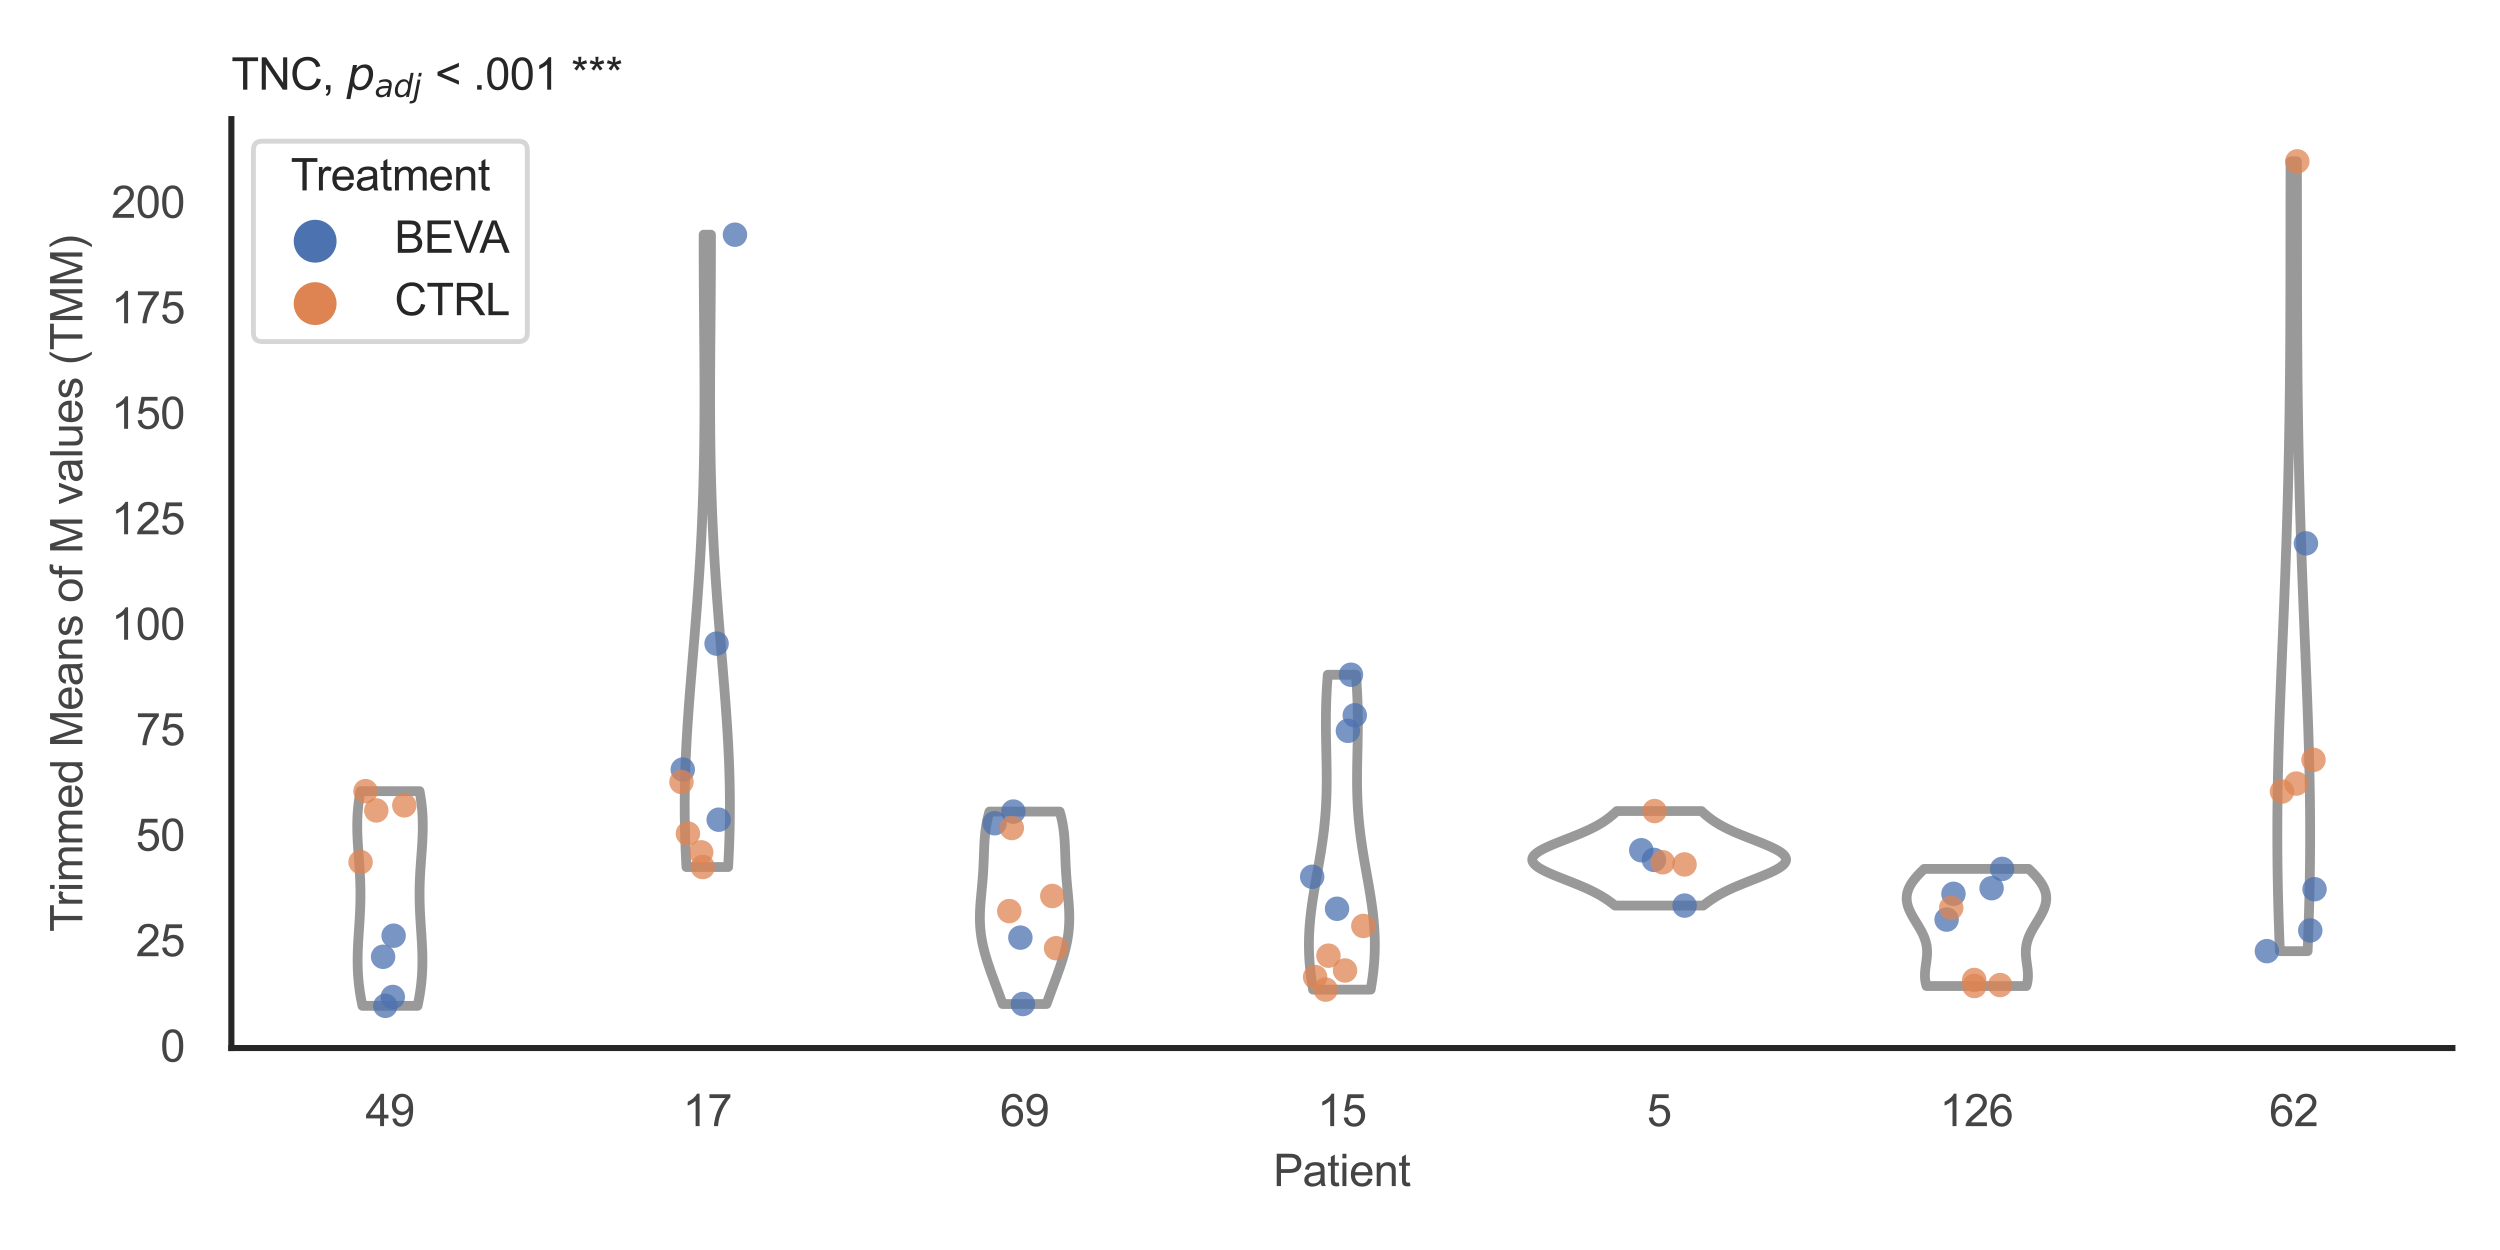 <?xml version="1.0" encoding="utf-8" standalone="no"?>
<!DOCTYPE svg PUBLIC "-//W3C//DTD SVG 1.1//EN"
  "http://www.w3.org/Graphics/SVG/1.1/DTD/svg11.dtd">
<svg xmlns:xlink="http://www.w3.org/1999/xlink" width="510.236pt" height="255.118pt" viewBox="0 0 510.236 255.118" xmlns="http://www.w3.org/2000/svg" version="1.1">
 <defs>
  <style type="text/css">*{stroke-linejoin: round; stroke-linecap: butt}</style>
 </defs>
 <g id="figure_1">
  <g id="patch_1">
   <path d="M 0 255.118 
L 510.236 255.118 
L 510.236 0 
L 0 0 
z
" style="fill: #ffffff"/>
  </g>
  <g id="axes_1">
   <g id="patch_2">
    <path d="M 47.22 213.898 
L 500.516 213.898 
L 500.516 24.32 
L 47.22 24.32 
z
" style="fill: #ffffff"/>
   </g>
   <g id="matplotlib.axis_1">
    <g id="xtick_1">
     <g id="text_1">
      <!-- 49 -->
      <g style="fill: #444444" transform="translate(74.593 229.84)scale(0.09 -0.09)">
       <defs>
        <path id="ArialMT-34" d="M 2069 0 
L 2069 1097 
L 81 1097 
L 81 1613 
L 2172 4581 
L 2631 4581 
L 2631 1613 
L 3250 1613 
L 3250 1097 
L 2631 1097 
L 2631 0 
L 2069 0 
z
M 2069 1613 
L 2069 3678 
L 634 1613 
L 2069 1613 
z
" transform="scale(0.016)"/>
        <path id="ArialMT-39" d="M 350 1059 
L 891 1109 
Q 959 728 1153 556 
Q 1347 384 1650 384 
Q 1909 384 2104 503 
Q 2300 622 2425 820 
Q 2550 1019 2634 1356 
Q 2719 1694 2719 2044 
Q 2719 2081 2716 2156 
Q 2547 1888 2255 1720 
Q 1963 1553 1622 1553 
Q 1053 1553 659 1965 
Q 266 2378 266 3053 
Q 266 3750 677 4175 
Q 1088 4600 1706 4600 
Q 2153 4600 2523 4359 
Q 2894 4119 3086 3673 
Q 3278 3228 3278 2384 
Q 3278 1506 3087 986 
Q 2897 466 2520 194 
Q 2144 -78 1638 -78 
Q 1100 -78 759 220 
Q 419 519 350 1059 
z
M 2653 3081 
Q 2653 3566 2395 3850 
Q 2138 4134 1775 4134 
Q 1400 4134 1122 3828 
Q 844 3522 844 3034 
Q 844 2597 1108 2323 
Q 1372 2050 1759 2050 
Q 2150 2050 2401 2323 
Q 2653 2597 2653 3081 
z
" transform="scale(0.016)"/>
       </defs>
       <use xlink:href="#ArialMT-34"/>
       <use xlink:href="#ArialMT-39" x="55.615"/>
      </g>
     </g>
    </g>
    <g id="xtick_2">
     <g id="text_2">
      <!-- 17 -->
      <g style="fill: #444444" transform="translate(139.35 229.84)scale(0.09 -0.09)">
       <defs>
        <path id="ArialMT-31" d="M 2384 0 
L 1822 0 
L 1822 3584 
Q 1619 3391 1289 3197 
Q 959 3003 697 2906 
L 697 3450 
Q 1169 3672 1522 3987 
Q 1875 4303 2022 4600 
L 2384 4600 
L 2384 0 
z
" transform="scale(0.016)"/>
        <path id="ArialMT-37" d="M 303 3981 
L 303 4522 
L 3269 4522 
L 3269 4084 
Q 2831 3619 2401 2847 
Q 1972 2075 1738 1259 
Q 1569 684 1522 0 
L 944 0 
Q 953 541 1156 1306 
Q 1359 2072 1739 2783 
Q 2119 3494 2547 3981 
L 303 3981 
z
" transform="scale(0.016)"/>
       </defs>
       <use xlink:href="#ArialMT-31"/>
       <use xlink:href="#ArialMT-37" x="55.615"/>
      </g>
     </g>
    </g>
    <g id="xtick_3">
     <g id="text_3">
      <!-- 69 -->
      <g style="fill: #444444" transform="translate(204.107 229.84)scale(0.09 -0.09)">
       <defs>
        <path id="ArialMT-36" d="M 3184 3459 
L 2625 3416 
Q 2550 3747 2413 3897 
Q 2184 4138 1850 4138 
Q 1581 4138 1378 3988 
Q 1113 3794 959 3422 
Q 806 3050 800 2363 
Q 1003 2672 1297 2822 
Q 1591 2972 1913 2972 
Q 2475 2972 2870 2558 
Q 3266 2144 3266 1488 
Q 3266 1056 3080 686 
Q 2894 316 2569 119 
Q 2244 -78 1831 -78 
Q 1128 -78 684 439 
Q 241 956 241 2144 
Q 241 3472 731 4075 
Q 1159 4600 1884 4600 
Q 2425 4600 2770 4297 
Q 3116 3994 3184 3459 
z
M 888 1484 
Q 888 1194 1011 928 
Q 1134 663 1356 523 
Q 1578 384 1822 384 
Q 2178 384 2434 671 
Q 2691 959 2691 1453 
Q 2691 1928 2437 2201 
Q 2184 2475 1800 2475 
Q 1419 2475 1153 2201 
Q 888 1928 888 1484 
z
" transform="scale(0.016)"/>
       </defs>
       <use xlink:href="#ArialMT-36"/>
       <use xlink:href="#ArialMT-39" x="55.615"/>
      </g>
     </g>
    </g>
    <g id="xtick_4">
     <g id="text_4">
      <!-- 15 -->
      <g style="fill: #444444" transform="translate(268.863 229.84)scale(0.09 -0.09)">
       <defs>
        <path id="ArialMT-35" d="M 266 1200 
L 856 1250 
Q 922 819 1161 601 
Q 1400 384 1738 384 
Q 2144 384 2425 690 
Q 2706 997 2706 1503 
Q 2706 1984 2436 2262 
Q 2166 2541 1728 2541 
Q 1456 2541 1237 2417 
Q 1019 2294 894 2097 
L 366 2166 
L 809 4519 
L 3088 4519 
L 3088 3981 
L 1259 3981 
L 1013 2750 
Q 1425 3038 1878 3038 
Q 2478 3038 2890 2622 
Q 3303 2206 3303 1553 
Q 3303 931 2941 478 
Q 2500 -78 1738 -78 
Q 1113 -78 717 272 
Q 322 622 266 1200 
z
" transform="scale(0.016)"/>
       </defs>
       <use xlink:href="#ArialMT-31"/>
       <use xlink:href="#ArialMT-35" x="55.615"/>
      </g>
     </g>
    </g>
    <g id="xtick_5">
     <g id="text_5">
      <!-- 5 -->
      <g style="fill: #444444" transform="translate(336.122 229.84)scale(0.09 -0.09)">
       <use xlink:href="#ArialMT-35"/>
      </g>
     </g>
    </g>
    <g id="xtick_6">
     <g id="text_6">
      <!-- 126 -->
      <g style="fill: #444444" transform="translate(395.874 229.84)scale(0.09 -0.09)">
       <defs>
        <path id="ArialMT-32" d="M 3222 541 
L 3222 0 
L 194 0 
Q 188 203 259 391 
Q 375 700 629 1000 
Q 884 1300 1366 1694 
Q 2113 2306 2375 2664 
Q 2638 3022 2638 3341 
Q 2638 3675 2398 3904 
Q 2159 4134 1775 4134 
Q 1369 4134 1125 3890 
Q 881 3647 878 3216 
L 300 3275 
Q 359 3922 746 4261 
Q 1134 4600 1788 4600 
Q 2447 4600 2831 4234 
Q 3216 3869 3216 3328 
Q 3216 3053 3103 2787 
Q 2991 2522 2730 2228 
Q 2469 1934 1863 1422 
Q 1356 997 1212 845 
Q 1069 694 975 541 
L 3222 541 
z
" transform="scale(0.016)"/>
       </defs>
       <use xlink:href="#ArialMT-31"/>
       <use xlink:href="#ArialMT-32" x="55.615"/>
       <use xlink:href="#ArialMT-36" x="111.23"/>
      </g>
     </g>
    </g>
    <g id="xtick_7">
     <g id="text_7">
      <!-- 62 -->
      <g style="fill: #444444" transform="translate(463.133 229.84)scale(0.09 -0.09)">
       <use xlink:href="#ArialMT-36"/>
       <use xlink:href="#ArialMT-32" x="55.615"/>
      </g>
     </g>
    </g>
    <g id="text_8">
     <!-- Patient -->
     <g style="fill: #444444" transform="translate(259.859 242.071)scale(0.09 -0.09)">
      <defs>
       <path id="ArialMT-50" d="M 494 0 
L 494 4581 
L 2222 4581 
Q 2678 4581 2919 4538 
Q 3256 4481 3484 4323 
Q 3713 4166 3852 3881 
Q 3991 3597 3991 3256 
Q 3991 2672 3619 2267 
Q 3247 1863 2275 1863 
L 1100 1863 
L 1100 0 
L 494 0 
z
M 1100 2403 
L 2284 2403 
Q 2872 2403 3119 2622 
Q 3366 2841 3366 3238 
Q 3366 3525 3220 3729 
Q 3075 3934 2838 4000 
Q 2684 4041 2272 4041 
L 1100 4041 
L 1100 2403 
z
" transform="scale(0.016)"/>
       <path id="ArialMT-61" d="M 2588 409 
Q 2275 144 1986 34 
Q 1697 -75 1366 -75 
Q 819 -75 525 192 
Q 231 459 231 875 
Q 231 1119 342 1320 
Q 453 1522 633 1644 
Q 813 1766 1038 1828 
Q 1203 1872 1538 1913 
Q 2219 1994 2541 2106 
Q 2544 2222 2544 2253 
Q 2544 2597 2384 2738 
Q 2169 2928 1744 2928 
Q 1347 2928 1158 2789 
Q 969 2650 878 2297 
L 328 2372 
Q 403 2725 575 2942 
Q 747 3159 1072 3276 
Q 1397 3394 1825 3394 
Q 2250 3394 2515 3294 
Q 2781 3194 2906 3042 
Q 3031 2891 3081 2659 
Q 3109 2516 3109 2141 
L 3109 1391 
Q 3109 606 3145 398 
Q 3181 191 3288 0 
L 2700 0 
Q 2613 175 2588 409 
z
M 2541 1666 
Q 2234 1541 1622 1453 
Q 1275 1403 1131 1340 
Q 988 1278 909 1158 
Q 831 1038 831 891 
Q 831 666 1001 516 
Q 1172 366 1500 366 
Q 1825 366 2078 508 
Q 2331 650 2450 897 
Q 2541 1088 2541 1459 
L 2541 1666 
z
" transform="scale(0.016)"/>
       <path id="ArialMT-74" d="M 1650 503 
L 1731 6 
Q 1494 -44 1306 -44 
Q 1000 -44 831 53 
Q 663 150 594 308 
Q 525 466 525 972 
L 525 2881 
L 113 2881 
L 113 3319 
L 525 3319 
L 525 4141 
L 1084 4478 
L 1084 3319 
L 1650 3319 
L 1650 2881 
L 1084 2881 
L 1084 941 
Q 1084 700 1114 631 
Q 1144 563 1211 522 
Q 1278 481 1403 481 
Q 1497 481 1650 503 
z
" transform="scale(0.016)"/>
       <path id="ArialMT-69" d="M 425 3934 
L 425 4581 
L 988 4581 
L 988 3934 
L 425 3934 
z
M 425 0 
L 425 3319 
L 988 3319 
L 988 0 
L 425 0 
z
" transform="scale(0.016)"/>
       <path id="ArialMT-65" d="M 2694 1069 
L 3275 997 
Q 3138 488 2766 206 
Q 2394 -75 1816 -75 
Q 1088 -75 661 373 
Q 234 822 234 1631 
Q 234 2469 665 2931 
Q 1097 3394 1784 3394 
Q 2450 3394 2872 2941 
Q 3294 2488 3294 1666 
Q 3294 1616 3291 1516 
L 816 1516 
Q 847 969 1125 678 
Q 1403 388 1819 388 
Q 2128 388 2347 550 
Q 2566 713 2694 1069 
z
M 847 1978 
L 2700 1978 
Q 2663 2397 2488 2606 
Q 2219 2931 1791 2931 
Q 1403 2931 1139 2672 
Q 875 2413 847 1978 
z
" transform="scale(0.016)"/>
       <path id="ArialMT-6e" d="M 422 0 
L 422 3319 
L 928 3319 
L 928 2847 
Q 1294 3394 1984 3394 
Q 2284 3394 2536 3286 
Q 2788 3178 2913 3003 
Q 3038 2828 3088 2588 
Q 3119 2431 3119 2041 
L 3119 0 
L 2556 0 
L 2556 2019 
Q 2556 2363 2490 2533 
Q 2425 2703 2258 2804 
Q 2091 2906 1866 2906 
Q 1506 2906 1245 2678 
Q 984 2450 984 1813 
L 984 0 
L 422 0 
z
" transform="scale(0.016)"/>
      </defs>
      <use xlink:href="#ArialMT-50"/>
      <use xlink:href="#ArialMT-61" x="66.699"/>
      <use xlink:href="#ArialMT-74" x="122.314"/>
      <use xlink:href="#ArialMT-69" x="150.098"/>
      <use xlink:href="#ArialMT-65" x="172.314"/>
      <use xlink:href="#ArialMT-6e" x="227.93"/>
      <use xlink:href="#ArialMT-74" x="283.545"/>
     </g>
    </g>
   </g>
   <g id="matplotlib.axis_2">
    <g id="ytick_1">
     <g id="text_9">
      <!-- 0 -->
      <g style="fill: #444444" transform="translate(32.715 216.683)scale(0.09 -0.09)">
       <defs>
        <path id="ArialMT-30" d="M 266 2259 
Q 266 3072 433 3567 
Q 600 4063 929 4331 
Q 1259 4600 1759 4600 
Q 2128 4600 2406 4451 
Q 2684 4303 2865 4023 
Q 3047 3744 3150 3342 
Q 3253 2941 3253 2259 
Q 3253 1453 3087 958 
Q 2922 463 2592 192 
Q 2263 -78 1759 -78 
Q 1097 -78 719 397 
Q 266 969 266 2259 
z
M 844 2259 
Q 844 1131 1108 757 
Q 1372 384 1759 384 
Q 2147 384 2411 759 
Q 2675 1134 2675 2259 
Q 2675 3391 2411 3762 
Q 2147 4134 1753 4134 
Q 1366 4134 1134 3806 
Q 844 3388 844 2259 
z
" transform="scale(0.016)"/>
       </defs>
       <use xlink:href="#ArialMT-30"/>
      </g>
     </g>
    </g>
    <g id="ytick_2">
     <g id="text_10">
      <!-- 25 -->
      <g style="fill: #444444" transform="translate(27.71 195.154)scale(0.09 -0.09)">
       <use xlink:href="#ArialMT-32"/>
       <use xlink:href="#ArialMT-35" x="55.615"/>
      </g>
     </g>
    </g>
    <g id="ytick_3">
     <g id="text_11">
      <!-- 50 -->
      <g style="fill: #444444" transform="translate(27.71 173.626)scale(0.09 -0.09)">
       <use xlink:href="#ArialMT-35"/>
       <use xlink:href="#ArialMT-30" x="55.615"/>
      </g>
     </g>
    </g>
    <g id="ytick_4">
     <g id="text_12">
      <!-- 75 -->
      <g style="fill: #444444" transform="translate(27.71 152.097)scale(0.09 -0.09)">
       <use xlink:href="#ArialMT-37"/>
       <use xlink:href="#ArialMT-35" x="55.615"/>
      </g>
     </g>
    </g>
    <g id="ytick_5">
     <g id="text_13">
      <!-- 100 -->
      <g style="fill: #444444" transform="translate(22.705 130.568)scale(0.09 -0.09)">
       <use xlink:href="#ArialMT-31"/>
       <use xlink:href="#ArialMT-30" x="55.615"/>
       <use xlink:href="#ArialMT-30" x="111.23"/>
      </g>
     </g>
    </g>
    <g id="ytick_6">
     <g id="text_14">
      <!-- 125 -->
      <g style="fill: #444444" transform="translate(22.705 109.04)scale(0.09 -0.09)">
       <use xlink:href="#ArialMT-31"/>
       <use xlink:href="#ArialMT-32" x="55.615"/>
       <use xlink:href="#ArialMT-35" x="111.23"/>
      </g>
     </g>
    </g>
    <g id="ytick_7">
     <g id="text_15">
      <!-- 150 -->
      <g style="fill: #444444" transform="translate(22.705 87.511)scale(0.09 -0.09)">
       <use xlink:href="#ArialMT-31"/>
       <use xlink:href="#ArialMT-35" x="55.615"/>
       <use xlink:href="#ArialMT-30" x="111.23"/>
      </g>
     </g>
    </g>
    <g id="ytick_8">
     <g id="text_16">
      <!-- 175 -->
      <g style="fill: #444444" transform="translate(22.705 65.982)scale(0.09 -0.09)">
       <use xlink:href="#ArialMT-31"/>
       <use xlink:href="#ArialMT-37" x="55.615"/>
       <use xlink:href="#ArialMT-35" x="111.23"/>
      </g>
     </g>
    </g>
    <g id="ytick_9">
     <g id="text_17">
      <!-- 200 -->
      <g style="fill: #444444" transform="translate(22.705 44.454)scale(0.09 -0.09)">
       <use xlink:href="#ArialMT-32"/>
       <use xlink:href="#ArialMT-30" x="55.615"/>
       <use xlink:href="#ArialMT-30" x="111.23"/>
      </g>
     </g>
    </g>
    <g id="text_18">
     <!-- Trimmed Means of M values (TMM) -->
     <g style="fill: #444444" transform="translate(16.811 190.195)rotate(-90)scale(0.09 -0.09)">
      <defs>
       <path id="ArialMT-54" d="M 1659 0 
L 1659 4041 
L 150 4041 
L 150 4581 
L 3781 4581 
L 3781 4041 
L 2266 4041 
L 2266 0 
L 1659 0 
z
" transform="scale(0.016)"/>
       <path id="ArialMT-72" d="M 416 0 
L 416 3319 
L 922 3319 
L 922 2816 
Q 1116 3169 1280 3281 
Q 1444 3394 1641 3394 
Q 1925 3394 2219 3213 
L 2025 2691 
Q 1819 2813 1613 2813 
Q 1428 2813 1281 2702 
Q 1134 2591 1072 2394 
Q 978 2094 978 1738 
L 978 0 
L 416 0 
z
" transform="scale(0.016)"/>
       <path id="ArialMT-6d" d="M 422 0 
L 422 3319 
L 925 3319 
L 925 2853 
Q 1081 3097 1340 3245 
Q 1600 3394 1931 3394 
Q 2300 3394 2536 3241 
Q 2772 3088 2869 2813 
Q 3263 3394 3894 3394 
Q 4388 3394 4653 3120 
Q 4919 2847 4919 2278 
L 4919 0 
L 4359 0 
L 4359 2091 
Q 4359 2428 4304 2576 
Q 4250 2725 4106 2815 
Q 3963 2906 3769 2906 
Q 3419 2906 3187 2673 
Q 2956 2441 2956 1928 
L 2956 0 
L 2394 0 
L 2394 2156 
Q 2394 2531 2256 2718 
Q 2119 2906 1806 2906 
Q 1569 2906 1367 2781 
Q 1166 2656 1075 2415 
Q 984 2175 984 1722 
L 984 0 
L 422 0 
z
" transform="scale(0.016)"/>
       <path id="ArialMT-64" d="M 2575 0 
L 2575 419 
Q 2259 -75 1647 -75 
Q 1250 -75 917 144 
Q 584 363 401 755 
Q 219 1147 219 1656 
Q 219 2153 384 2558 
Q 550 2963 881 3178 
Q 1213 3394 1622 3394 
Q 1922 3394 2156 3267 
Q 2391 3141 2538 2938 
L 2538 4581 
L 3097 4581 
L 3097 0 
L 2575 0 
z
M 797 1656 
Q 797 1019 1065 703 
Q 1334 388 1700 388 
Q 2069 388 2326 689 
Q 2584 991 2584 1609 
Q 2584 2291 2321 2609 
Q 2059 2928 1675 2928 
Q 1300 2928 1048 2622 
Q 797 2316 797 1656 
z
" transform="scale(0.016)"/>
       <path id="ArialMT-20" transform="scale(0.016)"/>
       <path id="ArialMT-4d" d="M 475 0 
L 475 4581 
L 1388 4581 
L 2472 1338 
Q 2622 884 2691 659 
Q 2769 909 2934 1394 
L 4031 4581 
L 4847 4581 
L 4847 0 
L 4263 0 
L 4263 3834 
L 2931 0 
L 2384 0 
L 1059 3900 
L 1059 0 
L 475 0 
z
" transform="scale(0.016)"/>
       <path id="ArialMT-73" d="M 197 991 
L 753 1078 
Q 800 744 1014 566 
Q 1228 388 1613 388 
Q 2000 388 2187 545 
Q 2375 703 2375 916 
Q 2375 1106 2209 1216 
Q 2094 1291 1634 1406 
Q 1016 1563 777 1677 
Q 538 1791 414 1992 
Q 291 2194 291 2438 
Q 291 2659 392 2848 
Q 494 3038 669 3163 
Q 800 3259 1026 3326 
Q 1253 3394 1513 3394 
Q 1903 3394 2198 3281 
Q 2494 3169 2634 2976 
Q 2775 2784 2828 2463 
L 2278 2388 
Q 2241 2644 2061 2787 
Q 1881 2931 1553 2931 
Q 1166 2931 1000 2803 
Q 834 2675 834 2503 
Q 834 2394 903 2306 
Q 972 2216 1119 2156 
Q 1203 2125 1616 2013 
Q 2213 1853 2448 1751 
Q 2684 1650 2818 1456 
Q 2953 1263 2953 975 
Q 2953 694 2789 445 
Q 2625 197 2315 61 
Q 2006 -75 1616 -75 
Q 969 -75 630 194 
Q 291 463 197 991 
z
" transform="scale(0.016)"/>
       <path id="ArialMT-6f" d="M 213 1659 
Q 213 2581 725 3025 
Q 1153 3394 1769 3394 
Q 2453 3394 2887 2945 
Q 3322 2497 3322 1706 
Q 3322 1066 3130 698 
Q 2938 331 2570 128 
Q 2203 -75 1769 -75 
Q 1072 -75 642 372 
Q 213 819 213 1659 
z
M 791 1659 
Q 791 1022 1069 705 
Q 1347 388 1769 388 
Q 2188 388 2466 706 
Q 2744 1025 2744 1678 
Q 2744 2294 2464 2611 
Q 2184 2928 1769 2928 
Q 1347 2928 1069 2612 
Q 791 2297 791 1659 
z
" transform="scale(0.016)"/>
       <path id="ArialMT-66" d="M 556 0 
L 556 2881 
L 59 2881 
L 59 3319 
L 556 3319 
L 556 3672 
Q 556 4006 616 4169 
Q 697 4388 901 4523 
Q 1106 4659 1475 4659 
Q 1713 4659 2000 4603 
L 1916 4113 
Q 1741 4144 1584 4144 
Q 1328 4144 1222 4034 
Q 1116 3925 1116 3625 
L 1116 3319 
L 1763 3319 
L 1763 2881 
L 1116 2881 
L 1116 0 
L 556 0 
z
" transform="scale(0.016)"/>
       <path id="ArialMT-76" d="M 1344 0 
L 81 3319 
L 675 3319 
L 1388 1331 
Q 1503 1009 1600 663 
Q 1675 925 1809 1294 
L 2547 3319 
L 3125 3319 
L 1869 0 
L 1344 0 
z
" transform="scale(0.016)"/>
       <path id="ArialMT-6c" d="M 409 0 
L 409 4581 
L 972 4581 
L 972 0 
L 409 0 
z
" transform="scale(0.016)"/>
       <path id="ArialMT-75" d="M 2597 0 
L 2597 488 
Q 2209 -75 1544 -75 
Q 1250 -75 995 37 
Q 741 150 617 320 
Q 494 491 444 738 
Q 409 903 409 1263 
L 409 3319 
L 972 3319 
L 972 1478 
Q 972 1038 1006 884 
Q 1059 663 1231 536 
Q 1403 409 1656 409 
Q 1909 409 2131 539 
Q 2353 669 2445 892 
Q 2538 1116 2538 1541 
L 2538 3319 
L 3100 3319 
L 3100 0 
L 2597 0 
z
" transform="scale(0.016)"/>
       <path id="ArialMT-28" d="M 1497 -1347 
Q 1031 -759 709 28 
Q 388 816 388 1659 
Q 388 2403 628 3084 
Q 909 3875 1497 4659 
L 1900 4659 
Q 1522 4009 1400 3731 
Q 1209 3300 1100 2831 
Q 966 2247 966 1656 
Q 966 153 1900 -1347 
L 1497 -1347 
z
" transform="scale(0.016)"/>
       <path id="ArialMT-29" d="M 791 -1347 
L 388 -1347 
Q 1322 153 1322 1656 
Q 1322 2244 1188 2822 
Q 1081 3291 891 3722 
Q 769 4003 388 4659 
L 791 4659 
Q 1378 3875 1659 3084 
Q 1900 2403 1900 1659 
Q 1900 816 1576 28 
Q 1253 -759 791 -1347 
z
" transform="scale(0.016)"/>
      </defs>
      <use xlink:href="#ArialMT-54"/>
      <use xlink:href="#ArialMT-72" x="57.334"/>
      <use xlink:href="#ArialMT-69" x="90.635"/>
      <use xlink:href="#ArialMT-6d" x="112.852"/>
      <use xlink:href="#ArialMT-6d" x="196.152"/>
      <use xlink:href="#ArialMT-65" x="279.453"/>
      <use xlink:href="#ArialMT-64" x="335.068"/>
      <use xlink:href="#ArialMT-20" x="390.684"/>
      <use xlink:href="#ArialMT-4d" x="418.467"/>
      <use xlink:href="#ArialMT-65" x="501.768"/>
      <use xlink:href="#ArialMT-61" x="557.383"/>
      <use xlink:href="#ArialMT-6e" x="612.998"/>
      <use xlink:href="#ArialMT-73" x="668.613"/>
      <use xlink:href="#ArialMT-20" x="718.613"/>
      <use xlink:href="#ArialMT-6f" x="746.396"/>
      <use xlink:href="#ArialMT-66" x="802.012"/>
      <use xlink:href="#ArialMT-20" x="829.795"/>
      <use xlink:href="#ArialMT-4d" x="857.578"/>
      <use xlink:href="#ArialMT-20" x="940.879"/>
      <use xlink:href="#ArialMT-76" x="968.662"/>
      <use xlink:href="#ArialMT-61" x="1018.662"/>
      <use xlink:href="#ArialMT-6c" x="1074.277"/>
      <use xlink:href="#ArialMT-75" x="1096.494"/>
      <use xlink:href="#ArialMT-65" x="1152.109"/>
      <use xlink:href="#ArialMT-73" x="1207.725"/>
      <use xlink:href="#ArialMT-20" x="1257.725"/>
      <use xlink:href="#ArialMT-28" x="1285.508"/>
      <use xlink:href="#ArialMT-54" x="1318.809"/>
      <use xlink:href="#ArialMT-4d" x="1379.893"/>
      <use xlink:href="#ArialMT-4d" x="1463.193"/>
      <use xlink:href="#ArialMT-29" x="1546.494"/>
     </g>
    </g>
   </g>
   <g id="PolyCollection_1">
    <defs>
     <path id="mab2636a464" d="M 85.227 -49.837 
L 73.97 -49.837 
L 73.877 -50.28 
L 73.789 -50.722 
L 73.704 -51.165 
L 73.624 -51.607 
L 73.549 -52.05 
L 73.478 -52.493 
L 73.412 -52.935 
L 73.351 -53.378 
L 73.294 -53.82 
L 73.243 -54.263 
L 73.196 -54.705 
L 73.154 -55.148 
L 73.117 -55.591 
L 73.085 -56.033 
L 73.058 -56.476 
L 73.035 -56.918 
L 73.017 -57.361 
L 73.003 -57.803 
L 72.994 -58.246 
L 72.989 -58.689 
L 72.988 -59.131 
L 72.991 -59.574 
L 72.997 -60.016 
L 73.006 -60.459 
L 73.019 -60.901 
L 73.035 -61.344 
L 73.053 -61.786 
L 73.073 -62.229 
L 73.096 -62.672 
L 73.12 -63.114 
L 73.146 -63.557 
L 73.173 -63.999 
L 73.201 -64.442 
L 73.23 -64.884 
L 73.259 -65.327 
L 73.288 -65.77 
L 73.317 -66.212 
L 73.346 -66.655 
L 73.373 -67.097 
L 73.4 -67.54 
L 73.425 -67.982 
L 73.449 -68.425 
L 73.471 -68.868 
L 73.492 -69.31 
L 73.51 -69.753 
L 73.526 -70.195 
L 73.539 -70.638 
L 73.55 -71.08 
L 73.559 -71.523 
L 73.564 -71.965 
L 73.567 -72.408 
L 73.567 -72.851 
L 73.564 -73.293 
L 73.558 -73.736 
L 73.55 -74.178 
L 73.539 -74.621 
L 73.525 -75.063 
L 73.508 -75.506 
L 73.489 -75.949 
L 73.468 -76.391 
L 73.444 -76.834 
L 73.419 -77.276 
L 73.392 -77.719 
L 73.363 -78.161 
L 73.333 -78.604 
L 73.302 -79.047 
L 73.27 -79.489 
L 73.238 -79.932 
L 73.205 -80.374 
L 73.173 -80.817 
L 73.141 -81.259 
L 73.11 -81.702 
L 73.08 -82.145 
L 73.051 -82.587 
L 73.024 -83.03 
L 73 -83.472 
L 72.977 -83.915 
L 72.958 -84.357 
L 72.941 -84.8 
L 72.928 -85.242 
L 72.918 -85.685 
L 72.912 -86.128 
L 72.91 -86.57 
L 72.913 -87.013 
L 72.92 -87.455 
L 72.932 -87.898 
L 72.949 -88.34 
L 72.971 -88.783 
L 72.999 -89.226 
L 73.032 -89.668 
L 73.07 -90.111 
L 73.113 -90.553 
L 73.163 -90.996 
L 73.218 -91.438 
L 73.278 -91.881 
L 73.344 -92.324 
L 73.415 -92.766 
L 73.491 -93.209 
L 73.573 -93.651 
L 85.624 -93.651 
L 85.624 -93.651 
L 85.705 -93.209 
L 85.782 -92.766 
L 85.853 -92.324 
L 85.919 -91.881 
L 85.979 -91.438 
L 86.034 -90.996 
L 86.083 -90.553 
L 86.127 -90.111 
L 86.165 -89.668 
L 86.198 -89.226 
L 86.225 -88.783 
L 86.247 -88.34 
L 86.264 -87.898 
L 86.276 -87.455 
L 86.284 -87.013 
L 86.286 -86.57 
L 86.285 -86.128 
L 86.279 -85.685 
L 86.269 -85.242 
L 86.256 -84.8 
L 86.239 -84.357 
L 86.219 -83.915 
L 86.197 -83.472 
L 86.172 -83.03 
L 86.145 -82.587 
L 86.117 -82.145 
L 86.087 -81.702 
L 86.056 -81.259 
L 86.024 -80.817 
L 85.992 -80.374 
L 85.959 -79.932 
L 85.927 -79.489 
L 85.895 -79.047 
L 85.864 -78.604 
L 85.834 -78.161 
L 85.805 -77.719 
L 85.778 -77.276 
L 85.752 -76.834 
L 85.729 -76.391 
L 85.708 -75.949 
L 85.689 -75.506 
L 85.672 -75.063 
L 85.658 -74.621 
L 85.647 -74.178 
L 85.638 -73.736 
L 85.632 -73.293 
L 85.63 -72.851 
L 85.63 -72.408 
L 85.632 -71.965 
L 85.638 -71.523 
L 85.646 -71.08 
L 85.657 -70.638 
L 85.671 -70.195 
L 85.687 -69.753 
L 85.705 -69.31 
L 85.725 -68.868 
L 85.748 -68.425 
L 85.771 -67.982 
L 85.797 -67.54 
L 85.823 -67.097 
L 85.851 -66.655 
L 85.88 -66.212 
L 85.908 -65.77 
L 85.938 -65.327 
L 85.967 -64.884 
L 85.995 -64.442 
L 86.023 -63.999 
L 86.05 -63.557 
L 86.076 -63.114 
L 86.101 -62.672 
L 86.123 -62.229 
L 86.144 -61.786 
L 86.162 -61.344 
L 86.178 -60.901 
L 86.19 -60.459 
L 86.2 -60.016 
L 86.206 -59.574 
L 86.209 -59.131 
L 86.208 -58.689 
L 86.202 -58.246 
L 86.193 -57.803 
L 86.18 -57.361 
L 86.161 -56.918 
L 86.139 -56.476 
L 86.112 -56.033 
L 86.079 -55.591 
L 86.043 -55.148 
L 86.001 -54.705 
L 85.954 -54.263 
L 85.902 -53.82 
L 85.846 -53.378 
L 85.785 -52.935 
L 85.718 -52.493 
L 85.648 -52.05 
L 85.572 -51.607 
L 85.492 -51.165 
L 85.408 -50.722 
L 85.319 -50.28 
L 85.227 -49.837 
z
" style="stroke: #999999; stroke-width: 2"/>
    </defs>
    <g clip-path="url(#p6e05f6d819)">
     <use xlink:href="#mab2636a464" x="0" y="255.118" style="fill: #ffffff; stroke: #999999; stroke-width: 2"/>
    </g>
   </g>
   <g id="PolyCollection_2">
    <defs>
     <path id="m58ab38d78b" d="M 148.606 -78.161 
L 140.104 -78.161 
L 140.034 -79.464 
L 139.971 -80.768 
L 139.916 -82.072 
L 139.868 -83.375 
L 139.827 -84.679 
L 139.794 -85.983 
L 139.769 -87.286 
L 139.753 -88.59 
L 139.744 -89.893 
L 139.743 -91.197 
L 139.751 -92.501 
L 139.766 -93.804 
L 139.789 -95.108 
L 139.82 -96.411 
L 139.858 -97.715 
L 139.903 -99.019 
L 139.955 -100.322 
L 140.013 -101.626 
L 140.078 -102.929 
L 140.149 -104.233 
L 140.225 -105.537 
L 140.306 -106.84 
L 140.392 -108.144 
L 140.482 -109.448 
L 140.576 -110.751 
L 140.674 -112.055 
L 140.774 -113.358 
L 140.877 -114.662 
L 140.981 -115.966 
L 141.088 -117.269 
L 141.195 -118.573 
L 141.303 -119.876 
L 141.412 -121.18 
L 141.521 -122.484 
L 141.629 -123.787 
L 141.737 -125.091 
L 141.843 -126.395 
L 141.949 -127.698 
L 142.053 -129.002 
L 142.154 -130.305 
L 142.254 -131.609 
L 142.352 -132.913 
L 142.446 -134.216 
L 142.539 -135.52 
L 142.628 -136.823 
L 142.714 -138.127 
L 142.797 -139.431 
L 142.877 -140.734 
L 142.954 -142.038 
L 143.027 -143.341 
L 143.096 -144.645 
L 143.162 -145.949 
L 143.225 -147.252 
L 143.284 -148.556 
L 143.339 -149.86 
L 143.391 -151.163 
L 143.439 -152.467 
L 143.484 -153.77 
L 143.525 -155.074 
L 143.563 -156.378 
L 143.597 -157.681 
L 143.628 -158.985 
L 143.656 -160.288 
L 143.681 -161.592 
L 143.703 -162.896 
L 143.721 -164.199 
L 143.737 -165.503 
L 143.75 -166.807 
L 143.761 -168.11 
L 143.769 -169.414 
L 143.775 -170.717 
L 143.779 -172.021 
L 143.78 -173.325 
L 143.78 -174.628 
L 143.778 -175.932 
L 143.774 -177.235 
L 143.769 -178.539 
L 143.763 -179.843 
L 143.755 -181.146 
L 143.747 -182.45 
L 143.738 -183.753 
L 143.728 -185.057 
L 143.718 -186.361 
L 143.707 -187.664 
L 143.697 -188.968 
L 143.686 -190.272 
L 143.676 -191.575 
L 143.666 -192.879 
L 143.656 -194.182 
L 143.647 -195.486 
L 143.639 -196.79 
L 143.631 -198.093 
L 143.625 -199.397 
L 143.62 -200.7 
L 143.615 -202.004 
L 143.612 -203.308 
L 143.61 -204.611 
L 143.61 -205.915 
L 143.61 -207.219 
L 145.099 -207.219 
L 145.099 -207.219 
L 145.1 -205.915 
L 145.1 -204.611 
L 145.098 -203.308 
L 145.095 -202.004 
L 145.09 -200.7 
L 145.085 -199.397 
L 145.078 -198.093 
L 145.071 -196.79 
L 145.063 -195.486 
L 145.054 -194.182 
L 145.044 -192.879 
L 145.034 -191.575 
L 145.024 -190.272 
L 145.013 -188.968 
L 145.003 -187.664 
L 144.992 -186.361 
L 144.982 -185.057 
L 144.972 -183.753 
L 144.963 -182.45 
L 144.955 -181.146 
L 144.947 -179.843 
L 144.941 -178.539 
L 144.936 -177.235 
L 144.932 -175.932 
L 144.93 -174.628 
L 144.93 -173.325 
L 144.931 -172.021 
L 144.935 -170.717 
L 144.941 -169.414 
L 144.949 -168.11 
L 144.959 -166.807 
L 144.973 -165.503 
L 144.988 -164.199 
L 145.007 -162.896 
L 145.029 -161.592 
L 145.054 -160.288 
L 145.082 -158.985 
L 145.113 -157.681 
L 145.147 -156.378 
L 145.185 -155.074 
L 145.226 -153.77 
L 145.271 -152.467 
L 145.319 -151.163 
L 145.371 -149.86 
L 145.426 -148.556 
L 145.485 -147.252 
L 145.548 -145.949 
L 145.614 -144.645 
L 145.683 -143.341 
L 145.756 -142.038 
L 145.833 -140.734 
L 145.913 -139.431 
L 145.996 -138.127 
L 146.082 -136.823 
L 146.171 -135.52 
L 146.263 -134.216 
L 146.358 -132.913 
L 146.456 -131.609 
L 146.555 -130.305 
L 146.657 -129.002 
L 146.761 -127.698 
L 146.866 -126.395 
L 146.973 -125.091 
L 147.081 -123.787 
L 147.189 -122.484 
L 147.298 -121.18 
L 147.406 -119.876 
L 147.515 -118.573 
L 147.622 -117.269 
L 147.729 -115.966 
L 147.833 -114.662 
L 147.936 -113.358 
L 148.036 -112.055 
L 148.133 -110.751 
L 148.227 -109.448 
L 148.317 -108.144 
L 148.403 -106.84 
L 148.485 -105.537 
L 148.561 -104.233 
L 148.632 -102.929 
L 148.696 -101.626 
L 148.755 -100.322 
L 148.807 -99.019 
L 148.852 -97.715 
L 148.89 -96.411 
L 148.921 -95.108 
L 148.944 -93.804 
L 148.959 -92.501 
L 148.967 -91.197 
L 148.966 -89.893 
L 148.957 -88.59 
L 148.94 -87.286 
L 148.916 -85.983 
L 148.883 -84.679 
L 148.842 -83.375 
L 148.794 -82.072 
L 148.738 -80.768 
L 148.676 -79.464 
L 148.606 -78.161 
z
" style="stroke: #999999; stroke-width: 2"/>
    </defs>
    <g clip-path="url(#p6e05f6d819)">
     <use xlink:href="#m58ab38d78b" x="0" y="255.118" style="fill: #ffffff; stroke: #999999; stroke-width: 2"/>
    </g>
   </g>
   <g id="PolyCollection_3">
    <defs>
     <path id="mb9f473e8bc" d="M 213.59 -50.203 
L 204.633 -50.203 
L 204.491 -50.6 
L 204.347 -50.997 
L 204.203 -51.394 
L 204.058 -51.79 
L 203.912 -52.187 
L 203.765 -52.584 
L 203.618 -52.98 
L 203.47 -53.377 
L 203.322 -53.774 
L 203.175 -54.171 
L 203.027 -54.567 
L 202.88 -54.964 
L 202.734 -55.361 
L 202.588 -55.757 
L 202.444 -56.154 
L 202.301 -56.551 
L 202.16 -56.948 
L 202.021 -57.344 
L 201.885 -57.741 
L 201.75 -58.138 
L 201.619 -58.534 
L 201.491 -58.931 
L 201.367 -59.328 
L 201.246 -59.725 
L 201.13 -60.121 
L 201.018 -60.518 
L 200.911 -60.915 
L 200.809 -61.311 
L 200.712 -61.708 
L 200.621 -62.105 
L 200.535 -62.502 
L 200.455 -62.898 
L 200.381 -63.295 
L 200.314 -63.692 
L 200.253 -64.088 
L 200.198 -64.485 
L 200.15 -64.882 
L 200.108 -65.278 
L 200.073 -65.675 
L 200.044 -66.072 
L 200.021 -66.469 
L 200.004 -66.865 
L 199.994 -67.262 
L 199.989 -67.659 
L 199.989 -68.055 
L 199.995 -68.452 
L 200.005 -68.849 
L 200.02 -69.246 
L 200.039 -69.642 
L 200.062 -70.039 
L 200.088 -70.436 
L 200.117 -70.832 
L 200.148 -71.229 
L 200.182 -71.626 
L 200.217 -72.023 
L 200.253 -72.419 
L 200.291 -72.816 
L 200.328 -73.213 
L 200.366 -73.609 
L 200.403 -74.006 
L 200.44 -74.403 
L 200.475 -74.8 
L 200.509 -75.196 
L 200.542 -75.593 
L 200.573 -75.99 
L 200.603 -76.386 
L 200.63 -76.783 
L 200.656 -77.18 
L 200.679 -77.576 
L 200.701 -77.973 
L 200.721 -78.37 
L 200.739 -78.767 
L 200.756 -79.163 
L 200.772 -79.56 
L 200.787 -79.957 
L 200.801 -80.353 
L 200.815 -80.75 
L 200.829 -81.147 
L 200.844 -81.544 
L 200.86 -81.94 
L 200.877 -82.337 
L 200.896 -82.734 
L 200.918 -83.13 
L 200.943 -83.527 
L 200.971 -83.924 
L 201.003 -84.321 
L 201.039 -84.717 
L 201.081 -85.114 
L 201.127 -85.511 
L 201.179 -85.907 
L 201.237 -86.304 
L 201.301 -86.701 
L 201.372 -87.098 
L 201.449 -87.494 
L 201.533 -87.891 
L 201.624 -88.288 
L 201.723 -88.684 
L 201.828 -89.081 
L 201.94 -89.478 
L 216.283 -89.478 
L 216.283 -89.478 
L 216.395 -89.081 
L 216.5 -88.684 
L 216.599 -88.288 
L 216.69 -87.891 
L 216.774 -87.494 
L 216.851 -87.098 
L 216.922 -86.701 
L 216.986 -86.304 
L 217.044 -85.907 
L 217.096 -85.511 
L 217.142 -85.114 
L 217.184 -84.717 
L 217.22 -84.321 
L 217.252 -83.924 
L 217.28 -83.527 
L 217.305 -83.13 
L 217.327 -82.734 
L 217.346 -82.337 
L 217.363 -81.94 
L 217.379 -81.544 
L 217.394 -81.147 
L 217.408 -80.75 
L 217.422 -80.353 
L 217.436 -79.957 
L 217.451 -79.56 
L 217.467 -79.163 
L 217.484 -78.767 
L 217.502 -78.37 
L 217.522 -77.973 
L 217.544 -77.576 
L 217.567 -77.18 
L 217.593 -76.783 
L 217.62 -76.386 
L 217.65 -75.99 
L 217.681 -75.593 
L 217.714 -75.196 
L 217.748 -74.8 
L 217.783 -74.403 
L 217.82 -74.006 
L 217.857 -73.609 
L 217.895 -73.213 
L 217.932 -72.816 
L 217.97 -72.419 
L 218.006 -72.023 
L 218.041 -71.626 
L 218.075 -71.229 
L 218.106 -70.832 
L 218.135 -70.436 
L 218.161 -70.039 
L 218.184 -69.642 
L 218.203 -69.246 
L 218.218 -68.849 
L 218.228 -68.452 
L 218.234 -68.055 
L 218.234 -67.659 
L 218.229 -67.262 
L 218.219 -66.865 
L 218.202 -66.469 
L 218.179 -66.072 
L 218.15 -65.675 
L 218.115 -65.278 
L 218.073 -64.882 
L 218.025 -64.485 
L 217.97 -64.088 
L 217.909 -63.692 
L 217.842 -63.295 
L 217.768 -62.898 
L 217.688 -62.502 
L 217.602 -62.105 
L 217.511 -61.708 
L 217.414 -61.311 
L 217.312 -60.915 
L 217.205 -60.518 
L 217.093 -60.121 
L 216.977 -59.725 
L 216.856 -59.328 
L 216.732 -58.931 
L 216.604 -58.534 
L 216.473 -58.138 
L 216.338 -57.741 
L 216.202 -57.344 
L 216.063 -56.948 
L 215.922 -56.551 
L 215.779 -56.154 
L 215.635 -55.757 
L 215.489 -55.361 
L 215.343 -54.964 
L 215.196 -54.567 
L 215.048 -54.171 
L 214.901 -53.774 
L 214.753 -53.377 
L 214.605 -52.98 
L 214.458 -52.584 
L 214.311 -52.187 
L 214.165 -51.79 
L 214.02 -51.394 
L 213.876 -50.997 
L 213.732 -50.6 
L 213.59 -50.203 
z
" style="stroke: #999999; stroke-width: 2"/>
    </defs>
    <g clip-path="url(#p6e05f6d819)">
     <use xlink:href="#mb9f473e8bc" x="0" y="255.118" style="fill: #ffffff; stroke: #999999; stroke-width: 2"/>
    </g>
   </g>
   <g id="PolyCollection_4">
    <defs>
     <path id="m6e0d16c81c" d="M 279.746 -53.141 
L 267.99 -53.141 
L 267.879 -53.791 
L 267.775 -54.44 
L 267.678 -55.089 
L 267.588 -55.738 
L 267.505 -56.387 
L 267.431 -57.036 
L 267.365 -57.686 
L 267.307 -58.335 
L 267.258 -58.984 
L 267.217 -59.633 
L 267.185 -60.282 
L 267.162 -60.931 
L 267.147 -61.581 
L 267.142 -62.23 
L 267.145 -62.879 
L 267.157 -63.528 
L 267.178 -64.177 
L 267.206 -64.826 
L 267.243 -65.475 
L 267.288 -66.125 
L 267.341 -66.774 
L 267.4 -67.423 
L 267.467 -68.072 
L 267.54 -68.721 
L 267.619 -69.37 
L 267.704 -70.02 
L 267.794 -70.669 
L 267.889 -71.318 
L 267.988 -71.967 
L 268.092 -72.616 
L 268.198 -73.265 
L 268.307 -73.915 
L 268.419 -74.564 
L 268.532 -75.213 
L 268.646 -75.862 
L 268.761 -76.511 
L 268.877 -77.16 
L 268.992 -77.81 
L 269.106 -78.459 
L 269.219 -79.108 
L 269.33 -79.757 
L 269.439 -80.406 
L 269.545 -81.055 
L 269.649 -81.704 
L 269.749 -82.354 
L 269.845 -83.003 
L 269.938 -83.652 
L 270.026 -84.301 
L 270.11 -84.95 
L 270.189 -85.599 
L 270.263 -86.249 
L 270.332 -86.898 
L 270.395 -87.547 
L 270.454 -88.196 
L 270.507 -88.845 
L 270.555 -89.494 
L 270.598 -90.144 
L 270.636 -90.793 
L 270.668 -91.442 
L 270.696 -92.091 
L 270.719 -92.74 
L 270.737 -93.389 
L 270.751 -94.039 
L 270.761 -94.688 
L 270.767 -95.337 
L 270.769 -95.986 
L 270.769 -96.635 
L 270.765 -97.284 
L 270.759 -97.934 
L 270.75 -98.583 
L 270.74 -99.232 
L 270.728 -99.881 
L 270.715 -100.53 
L 270.702 -101.179 
L 270.688 -101.828 
L 270.674 -102.478 
L 270.661 -103.127 
L 270.649 -103.776 
L 270.637 -104.425 
L 270.627 -105.074 
L 270.619 -105.723 
L 270.613 -106.373 
L 270.609 -107.022 
L 270.608 -107.671 
L 270.61 -108.32 
L 270.614 -108.969 
L 270.622 -109.618 
L 270.633 -110.268 
L 270.648 -110.917 
L 270.666 -111.566 
L 270.688 -112.215 
L 270.714 -112.864 
L 270.743 -113.513 
L 270.776 -114.163 
L 270.813 -114.812 
L 270.853 -115.461 
L 270.897 -116.11 
L 270.944 -116.759 
L 270.995 -117.408 
L 276.742 -117.408 
L 276.742 -117.408 
L 276.792 -116.759 
L 276.839 -116.11 
L 276.883 -115.461 
L 276.924 -114.812 
L 276.96 -114.163 
L 276.993 -113.513 
L 277.023 -112.864 
L 277.048 -112.215 
L 277.07 -111.566 
L 277.088 -110.917 
L 277.103 -110.268 
L 277.114 -109.618 
L 277.122 -108.969 
L 277.127 -108.32 
L 277.128 -107.671 
L 277.127 -107.022 
L 277.123 -106.373 
L 277.117 -105.723 
L 277.109 -105.074 
L 277.099 -104.425 
L 277.088 -103.776 
L 277.075 -103.127 
L 277.062 -102.478 
L 277.048 -101.828 
L 277.034 -101.179 
L 277.021 -100.53 
L 277.008 -99.881 
L 276.996 -99.232 
L 276.986 -98.583 
L 276.978 -97.934 
L 276.971 -97.284 
L 276.968 -96.635 
L 276.967 -95.986 
L 276.969 -95.337 
L 276.975 -94.688 
L 276.985 -94.039 
L 276.999 -93.389 
L 277.017 -92.74 
L 277.04 -92.091 
L 277.068 -91.442 
L 277.1 -90.793 
L 277.138 -90.144 
L 277.181 -89.494 
L 277.229 -88.845 
L 277.282 -88.196 
L 277.341 -87.547 
L 277.405 -86.898 
L 277.474 -86.249 
L 277.548 -85.599 
L 277.627 -84.95 
L 277.71 -84.301 
L 277.798 -83.652 
L 277.891 -83.003 
L 277.987 -82.354 
L 278.087 -81.704 
L 278.191 -81.055 
L 278.297 -80.406 
L 278.406 -79.757 
L 278.518 -79.108 
L 278.63 -78.459 
L 278.745 -77.81 
L 278.86 -77.16 
L 278.975 -76.511 
L 279.09 -75.862 
L 279.204 -75.213 
L 279.318 -74.564 
L 279.429 -73.915 
L 279.538 -73.265 
L 279.645 -72.616 
L 279.748 -71.967 
L 279.847 -71.318 
L 279.942 -70.669 
L 280.032 -70.02 
L 280.117 -69.37 
L 280.196 -68.721 
L 280.269 -68.072 
L 280.336 -67.423 
L 280.396 -66.774 
L 280.448 -66.125 
L 280.493 -65.475 
L 280.53 -64.826 
L 280.559 -64.177 
L 280.579 -63.528 
L 280.591 -62.879 
L 280.594 -62.23 
L 280.589 -61.581 
L 280.574 -60.931 
L 280.551 -60.282 
L 280.519 -59.633 
L 280.479 -58.984 
L 280.429 -58.335 
L 280.371 -57.686 
L 280.305 -57.036 
L 280.231 -56.387 
L 280.148 -55.738 
L 280.059 -55.089 
L 279.961 -54.44 
L 279.857 -53.791 
L 279.746 -53.141 
z
" style="stroke: #999999; stroke-width: 2"/>
    </defs>
    <g clip-path="url(#p6e05f6d819)">
     <use xlink:href="#m6e0d16c81c" x="0" y="255.118" style="fill: #ffffff; stroke: #999999; stroke-width: 2"/>
    </g>
   </g>
   <g id="PolyCollection_5">
    <defs>
     <path id="m42fc7eb041" d="M 347.628 -70.291 
L 329.622 -70.291 
L 329.376 -70.486 
L 329.125 -70.681 
L 328.867 -70.876 
L 328.603 -71.07 
L 328.331 -71.265 
L 328.05 -71.46 
L 327.76 -71.655 
L 327.46 -71.85 
L 327.149 -72.045 
L 326.826 -72.24 
L 326.492 -72.435 
L 326.145 -72.629 
L 325.785 -72.824 
L 325.412 -73.019 
L 325.026 -73.214 
L 324.626 -73.409 
L 324.214 -73.604 
L 323.789 -73.799 
L 323.351 -73.994 
L 322.902 -74.188 
L 322.443 -74.383 
L 321.974 -74.578 
L 321.496 -74.773 
L 321.011 -74.968 
L 320.521 -75.163 
L 320.028 -75.358 
L 319.533 -75.553 
L 319.037 -75.747 
L 318.545 -75.942 
L 318.057 -76.137 
L 317.576 -76.332 
L 317.104 -76.527 
L 316.645 -76.722 
L 316.2 -76.917 
L 315.771 -77.112 
L 315.362 -77.307 
L 314.975 -77.501 
L 314.612 -77.696 
L 314.275 -77.891 
L 313.967 -78.086 
L 313.689 -78.281 
L 313.444 -78.476 
L 313.232 -78.671 
L 313.056 -78.866 
L 312.915 -79.06 
L 312.813 -79.255 
L 312.748 -79.45 
L 312.722 -79.645 
L 312.735 -79.84 
L 312.786 -80.035 
L 312.876 -80.23 
L 313.003 -80.425 
L 313.167 -80.619 
L 313.368 -80.814 
L 313.602 -81.009 
L 313.87 -81.204 
L 314.169 -81.399 
L 314.497 -81.594 
L 314.853 -81.789 
L 315.234 -81.984 
L 315.638 -82.178 
L 316.062 -82.373 
L 316.504 -82.568 
L 316.962 -82.763 
L 317.432 -82.958 
L 317.913 -83.153 
L 318.402 -83.348 
L 318.896 -83.543 
L 319.394 -83.738 
L 319.892 -83.932 
L 320.388 -84.127 
L 320.882 -84.322 
L 321.37 -84.517 
L 321.851 -84.712 
L 322.324 -84.907 
L 322.786 -85.102 
L 323.238 -85.297 
L 323.677 -85.491 
L 324.104 -85.686 
L 324.516 -85.881 
L 324.915 -86.076 
L 325.3 -86.271 
L 325.67 -86.466 
L 326.025 -86.661 
L 326.366 -86.856 
L 326.694 -87.05 
L 327.008 -87.245 
L 327.309 -87.44 
L 327.597 -87.635 
L 327.875 -87.83 
L 328.141 -88.025 
L 328.398 -88.22 
L 328.646 -88.415 
L 328.885 -88.609 
L 329.118 -88.804 
L 329.344 -88.999 
L 329.565 -89.194 
L 329.782 -89.389 
L 329.995 -89.584 
L 347.255 -89.584 
L 347.255 -89.584 
L 347.468 -89.389 
L 347.684 -89.194 
L 347.905 -88.999 
L 348.132 -88.804 
L 348.364 -88.609 
L 348.604 -88.415 
L 348.852 -88.22 
L 349.108 -88.025 
L 349.375 -87.83 
L 349.652 -87.635 
L 349.941 -87.44 
L 350.242 -87.245 
L 350.556 -87.05 
L 350.883 -86.856 
L 351.224 -86.661 
L 351.58 -86.466 
L 351.95 -86.271 
L 352.334 -86.076 
L 352.733 -85.881 
L 353.146 -85.686 
L 353.572 -85.491 
L 354.012 -85.297 
L 354.463 -85.102 
L 354.926 -84.907 
L 355.398 -84.712 
L 355.879 -84.517 
L 356.368 -84.322 
L 356.861 -84.127 
L 357.358 -83.932 
L 357.856 -83.738 
L 358.353 -83.543 
L 358.847 -83.348 
L 359.336 -83.153 
L 359.817 -82.958 
L 360.287 -82.763 
L 360.745 -82.568 
L 361.187 -82.373 
L 361.611 -82.178 
L 362.015 -81.984 
L 362.396 -81.789 
L 362.752 -81.594 
L 363.08 -81.399 
L 363.379 -81.204 
L 363.647 -81.009 
L 363.882 -80.814 
L 364.082 -80.619 
L 364.246 -80.425 
L 364.374 -80.23 
L 364.463 -80.035 
L 364.515 -79.84 
L 364.527 -79.645 
L 364.501 -79.45 
L 364.437 -79.255 
L 364.334 -79.06 
L 364.194 -78.866 
L 364.017 -78.671 
L 363.806 -78.476 
L 363.56 -78.281 
L 363.282 -78.086 
L 362.974 -77.891 
L 362.637 -77.696 
L 362.274 -77.501 
L 361.887 -77.307 
L 361.478 -77.112 
L 361.05 -76.917 
L 360.605 -76.722 
L 360.145 -76.527 
L 359.674 -76.332 
L 359.193 -76.137 
L 358.705 -75.942 
L 358.212 -75.747 
L 357.717 -75.553 
L 357.222 -75.358 
L 356.728 -75.163 
L 356.238 -74.968 
L 355.753 -74.773 
L 355.276 -74.578 
L 354.807 -74.383 
L 354.347 -74.188 
L 353.898 -73.994 
L 353.461 -73.799 
L 353.036 -73.604 
L 352.623 -73.409 
L 352.224 -73.214 
L 351.837 -73.019 
L 351.464 -72.824 
L 351.105 -72.629 
L 350.758 -72.435 
L 350.423 -72.24 
L 350.101 -72.045 
L 349.79 -71.85 
L 349.49 -71.655 
L 349.199 -71.46 
L 348.919 -71.265 
L 348.647 -71.07 
L 348.382 -70.876 
L 348.125 -70.681 
L 347.874 -70.486 
L 347.628 -70.291 
z
" style="stroke: #999999; stroke-width: 2"/>
    </defs>
    <g clip-path="url(#p6e05f6d819)">
     <use xlink:href="#m42fc7eb041" x="0" y="255.118" style="fill: #ffffff; stroke: #999999; stroke-width: 2"/>
    </g>
   </g>
   <g id="PolyCollection_6">
    <defs>
     <path id="m7a291bc317" d="M 413.569 -53.874 
L 393.193 -53.874 
L 393.122 -54.116 
L 393.059 -54.357 
L 393.006 -54.599 
L 392.963 -54.84 
L 392.928 -55.082 
L 392.902 -55.323 
L 392.883 -55.565 
L 392.873 -55.806 
L 392.87 -56.048 
L 392.873 -56.289 
L 392.883 -56.531 
L 392.898 -56.772 
L 392.918 -57.014 
L 392.942 -57.255 
L 392.969 -57.497 
L 392.999 -57.738 
L 393.032 -57.98 
L 393.065 -58.221 
L 393.099 -58.463 
L 393.132 -58.704 
L 393.165 -58.946 
L 393.196 -59.187 
L 393.224 -59.429 
L 393.25 -59.67 
L 393.271 -59.912 
L 393.288 -60.153 
L 393.3 -60.395 
L 393.307 -60.636 
L 393.308 -60.878 
L 393.302 -61.119 
L 393.289 -61.361 
L 393.269 -61.602 
L 393.241 -61.844 
L 393.205 -62.085 
L 393.162 -62.327 
L 393.111 -62.568 
L 393.051 -62.809 
L 392.984 -63.051 
L 392.908 -63.292 
L 392.825 -63.534 
L 392.734 -63.775 
L 392.636 -64.017 
L 392.53 -64.258 
L 392.418 -64.5 
L 392.3 -64.741 
L 392.176 -64.983 
L 392.047 -65.224 
L 391.913 -65.466 
L 391.776 -65.707 
L 391.635 -65.949 
L 391.491 -66.19 
L 391.345 -66.432 
L 391.198 -66.673 
L 391.051 -66.915 
L 390.904 -67.156 
L 390.758 -67.398 
L 390.613 -67.639 
L 390.472 -67.881 
L 390.333 -68.122 
L 390.199 -68.364 
L 390.07 -68.605 
L 389.947 -68.847 
L 389.83 -69.088 
L 389.72 -69.33 
L 389.617 -69.571 
L 389.523 -69.813 
L 389.438 -70.054 
L 389.363 -70.296 
L 389.297 -70.537 
L 389.242 -70.779 
L 389.199 -71.02 
L 389.166 -71.262 
L 389.145 -71.503 
L 389.136 -71.745 
L 389.14 -71.986 
L 389.156 -72.228 
L 389.184 -72.469 
L 389.226 -72.711 
L 389.28 -72.952 
L 389.346 -73.194 
L 389.426 -73.435 
L 389.518 -73.677 
L 389.622 -73.918 
L 389.739 -74.16 
L 389.868 -74.401 
L 390.009 -74.643 
L 390.161 -74.884 
L 390.324 -75.126 
L 390.498 -75.367 
L 390.682 -75.609 
L 390.876 -75.85 
L 391.079 -76.092 
L 391.291 -76.333 
L 391.511 -76.575 
L 391.739 -76.816 
L 391.975 -77.058 
L 392.217 -77.299 
L 392.465 -77.541 
L 392.718 -77.782 
L 414.045 -77.782 
L 414.045 -77.782 
L 414.298 -77.541 
L 414.546 -77.299 
L 414.788 -77.058 
L 415.023 -76.816 
L 415.251 -76.575 
L 415.472 -76.333 
L 415.684 -76.092 
L 415.887 -75.85 
L 416.081 -75.609 
L 416.265 -75.367 
L 416.439 -75.126 
L 416.602 -74.884 
L 416.754 -74.643 
L 416.895 -74.401 
L 417.023 -74.16 
L 417.14 -73.918 
L 417.245 -73.677 
L 417.337 -73.435 
L 417.416 -73.194 
L 417.483 -72.952 
L 417.537 -72.711 
L 417.578 -72.469 
L 417.607 -72.228 
L 417.623 -71.986 
L 417.626 -71.745 
L 417.617 -71.503 
L 417.597 -71.262 
L 417.564 -71.02 
L 417.52 -70.779 
L 417.465 -70.537 
L 417.4 -70.296 
L 417.324 -70.054 
L 417.239 -69.813 
L 417.145 -69.571 
L 417.043 -69.33 
L 416.933 -69.088 
L 416.816 -68.847 
L 416.692 -68.605 
L 416.563 -68.364 
L 416.429 -68.122 
L 416.291 -67.881 
L 416.149 -67.639 
L 416.005 -67.398 
L 415.859 -67.156 
L 415.712 -66.915 
L 415.564 -66.673 
L 415.417 -66.432 
L 415.272 -66.19 
L 415.128 -65.949 
L 414.987 -65.707 
L 414.849 -65.466 
L 414.715 -65.224 
L 414.586 -64.983 
L 414.462 -64.741 
L 414.344 -64.5 
L 414.232 -64.258 
L 414.127 -64.017 
L 414.029 -63.775 
L 413.938 -63.534 
L 413.854 -63.292 
L 413.779 -63.051 
L 413.711 -62.809 
L 413.652 -62.568 
L 413.601 -62.327 
L 413.557 -62.085 
L 413.522 -61.844 
L 413.494 -61.602 
L 413.474 -61.361 
L 413.461 -61.119 
L 413.455 -60.878 
L 413.456 -60.636 
L 413.462 -60.395 
L 413.474 -60.153 
L 413.491 -59.912 
L 413.513 -59.67 
L 413.538 -59.429 
L 413.567 -59.187 
L 413.598 -58.946 
L 413.63 -58.704 
L 413.664 -58.463 
L 413.698 -58.221 
L 413.731 -57.98 
L 413.763 -57.738 
L 413.793 -57.497 
L 413.821 -57.255 
L 413.845 -57.014 
L 413.865 -56.772 
L 413.88 -56.531 
L 413.889 -56.289 
L 413.893 -56.048 
L 413.89 -55.806 
L 413.879 -55.565 
L 413.861 -55.323 
L 413.835 -55.082 
L 413.8 -54.84 
L 413.756 -54.599 
L 413.703 -54.357 
L 413.641 -54.116 
L 413.569 -53.874 
z
" style="stroke: #999999; stroke-width: 2"/>
    </defs>
    <g clip-path="url(#p6e05f6d819)">
     <use xlink:href="#m7a291bc317" x="0" y="255.118" style="fill: #ffffff; stroke: #999999; stroke-width: 2"/>
    </g>
   </g>
   <g id="PolyCollection_7">
    <defs>
     <path id="m14ed4e3c21" d="M 470.973 -60.996 
L 465.303 -60.996 
L 465.239 -62.624 
L 465.178 -64.252 
L 465.122 -65.88 
L 465.069 -67.508 
L 465.02 -69.136 
L 464.975 -70.764 
L 464.935 -72.393 
L 464.9 -74.021 
L 464.869 -75.649 
L 464.843 -77.277 
L 464.822 -78.905 
L 464.807 -80.533 
L 464.796 -82.161 
L 464.79 -83.789 
L 464.789 -85.418 
L 464.793 -87.046 
L 464.802 -88.674 
L 464.815 -90.302 
L 464.834 -91.93 
L 464.857 -93.558 
L 464.884 -95.186 
L 464.915 -96.815 
L 464.951 -98.443 
L 464.99 -100.071 
L 465.033 -101.699 
L 465.079 -103.327 
L 465.128 -104.955 
L 465.181 -106.583 
L 465.236 -108.211 
L 465.293 -109.84 
L 465.352 -111.468 
L 465.413 -113.096 
L 465.476 -114.724 
L 465.54 -116.352 
L 465.605 -117.98 
L 465.671 -119.608 
L 465.738 -121.237 
L 465.805 -122.865 
L 465.872 -124.493 
L 465.939 -126.121 
L 466.006 -127.749 
L 466.072 -129.377 
L 466.138 -131.005 
L 466.203 -132.634 
L 466.267 -134.262 
L 466.33 -135.89 
L 466.391 -137.518 
L 466.452 -139.146 
L 466.511 -140.774 
L 466.569 -142.402 
L 466.624 -144.03 
L 466.679 -145.659 
L 466.731 -147.287 
L 466.782 -148.915 
L 466.831 -150.543 
L 466.878 -152.171 
L 466.923 -153.799 
L 466.966 -155.427 
L 467.007 -157.056 
L 467.046 -158.684 
L 467.083 -160.312 
L 467.118 -161.94 
L 467.151 -163.568 
L 467.182 -165.196 
L 467.212 -166.824 
L 467.239 -168.452 
L 467.264 -170.081 
L 467.288 -171.709 
L 467.309 -173.337 
L 467.329 -174.965 
L 467.347 -176.593 
L 467.363 -178.221 
L 467.378 -179.849 
L 467.391 -181.478 
L 467.403 -183.106 
L 467.414 -184.734 
L 467.423 -186.362 
L 467.431 -187.99 
L 467.437 -189.618 
L 467.443 -191.246 
L 467.448 -192.874 
L 467.452 -194.503 
L 467.455 -196.131 
L 467.457 -197.759 
L 467.46 -199.387 
L 467.461 -201.015 
L 467.463 -202.643 
L 467.464 -204.271 
L 467.465 -205.9 
L 467.467 -207.528 
L 467.468 -209.156 
L 467.47 -210.784 
L 467.472 -212.412 
L 467.474 -214.04 
L 467.477 -215.668 
L 467.48 -217.297 
L 467.484 -218.925 
L 467.489 -220.553 
L 467.494 -222.181 
L 468.782 -222.181 
L 468.782 -222.181 
L 468.787 -220.553 
L 468.792 -218.925 
L 468.796 -217.297 
L 468.799 -215.668 
L 468.802 -214.04 
L 468.804 -212.412 
L 468.806 -210.784 
L 468.808 -209.156 
L 468.809 -207.528 
L 468.811 -205.9 
L 468.812 -204.271 
L 468.813 -202.643 
L 468.815 -201.015 
L 468.816 -199.387 
L 468.818 -197.759 
L 468.821 -196.131 
L 468.824 -194.503 
L 468.828 -192.874 
L 468.833 -191.246 
L 468.839 -189.618 
L 468.845 -187.99 
L 468.853 -186.362 
L 468.862 -184.734 
L 468.873 -183.106 
L 468.884 -181.478 
L 468.898 -179.849 
L 468.912 -178.221 
L 468.929 -176.593 
L 468.947 -174.965 
L 468.967 -173.337 
L 468.988 -171.709 
L 469.012 -170.081 
L 469.037 -168.452 
L 469.064 -166.824 
L 469.093 -165.196 
L 469.125 -163.568 
L 469.158 -161.94 
L 469.193 -160.312 
L 469.23 -158.684 
L 469.269 -157.056 
L 469.31 -155.427 
L 469.353 -153.799 
L 469.398 -152.171 
L 469.445 -150.543 
L 469.494 -148.915 
L 469.545 -147.287 
L 469.597 -145.659 
L 469.651 -144.03 
L 469.707 -142.402 
L 469.765 -140.774 
L 469.824 -139.146 
L 469.884 -137.518 
L 469.946 -135.89 
L 470.009 -134.262 
L 470.073 -132.634 
L 470.138 -131.005 
L 470.204 -129.377 
L 470.27 -127.749 
L 470.337 -126.121 
L 470.404 -124.493 
L 470.471 -122.865 
L 470.538 -121.237 
L 470.605 -119.608 
L 470.671 -117.98 
L 470.736 -116.352 
L 470.8 -114.724 
L 470.863 -113.096 
L 470.924 -111.468 
L 470.983 -109.84 
L 471.04 -108.211 
L 471.095 -106.583 
L 471.147 -104.955 
L 471.197 -103.327 
L 471.243 -101.699 
L 471.286 -100.071 
L 471.325 -98.443 
L 471.361 -96.815 
L 471.392 -95.186 
L 471.419 -93.558 
L 471.442 -91.93 
L 471.46 -90.302 
L 471.474 -88.674 
L 471.483 -87.046 
L 471.487 -85.418 
L 471.486 -83.789 
L 471.48 -82.161 
L 471.469 -80.533 
L 471.453 -78.905 
L 471.432 -77.277 
L 471.407 -75.649 
L 471.376 -74.021 
L 471.34 -72.393 
L 471.3 -70.764 
L 471.256 -69.136 
L 471.207 -67.508 
L 471.154 -65.88 
L 471.097 -64.252 
L 471.037 -62.624 
L 470.973 -60.996 
z
" style="stroke: #999999; stroke-width: 2"/>
    </defs>
    <g clip-path="url(#p6e05f6d819)">
     <use xlink:href="#m14ed4e3c21" x="0" y="255.118" style="fill: #ffffff; stroke: #999999; stroke-width: 2"/>
    </g>
   </g>
   <g id="PathCollection_1"/>
   <g id="PathCollection_2"/>
   <g id="patch_3">
    <path d="M 47.22 213.898 
L 47.22 24.32 
" style="fill: none; stroke: #262626; stroke-width: 1.25; stroke-linejoin: miter; stroke-linecap: square"/>
   </g>
   <g id="patch_4">
    <path d="M 47.22 213.898 
L 500.516 213.898 
" style="fill: none; stroke: #262626; stroke-width: 1.25; stroke-linejoin: miter; stroke-linecap: square"/>
   </g>
   <g id="PathCollection_3">
    <defs>
     <path id="C0_0_f4f0bb5372" d="M 0 2.5 
C 0.663 2.5 1.299 2.237 1.768 1.768 
C 2.237 1.299 2.5 0.663 2.5 -0 
C 2.5 -0.663 2.237 -1.299 1.768 -1.768 
C 1.299 -2.237 0.663 -2.5 0 -2.5 
C -0.663 -2.5 -1.299 -2.237 -1.768 -1.768 
C -2.237 -1.299 -2.5 -0.663 -2.5 0 
C -2.5 0.663 -2.237 1.299 -1.768 1.768 
C -1.299 2.237 -0.663 2.5 0 2.5 
z
"/>
    </defs>
    <g clip-path="url(#p6e05f6d819)">
     <use xlink:href="#C0_0_f4f0bb5372" x="78.646" y="205.281" style="fill: #4c72b0; fill-opacity: 0.75"/>
    </g>
    <g clip-path="url(#p6e05f6d819)">
     <use xlink:href="#C0_0_f4f0bb5372" x="80.165" y="203.478" style="fill: #4c72b0; fill-opacity: 0.75"/>
    </g>
    <g clip-path="url(#p6e05f6d819)">
     <use xlink:href="#C0_0_f4f0bb5372" x="78.189" y="195.274" style="fill: #4c72b0; fill-opacity: 0.75"/>
    </g>
    <g clip-path="url(#p6e05f6d819)">
     <use xlink:href="#C0_0_f4f0bb5372" x="80.339" y="190.971" style="fill: #4c72b0; fill-opacity: 0.75"/>
    </g>
    <g clip-path="url(#p6e05f6d819)">
     <use xlink:href="#C0_0_f4f0bb5372" x="74.601" y="161.467" style="fill: #dd8452; fill-opacity: 0.75"/>
    </g>
    <g clip-path="url(#p6e05f6d819)">
     <use xlink:href="#C0_0_f4f0bb5372" x="76.799" y="165.404" style="fill: #dd8452; fill-opacity: 0.75"/>
    </g>
    <g clip-path="url(#p6e05f6d819)">
     <use xlink:href="#C0_0_f4f0bb5372" x="82.518" y="164.368" style="fill: #dd8452; fill-opacity: 0.75"/>
    </g>
    <g clip-path="url(#p6e05f6d819)">
     <use xlink:href="#C0_0_f4f0bb5372" x="73.591" y="175.949" style="fill: #dd8452; fill-opacity: 0.75"/>
    </g>
   </g>
   <g id="PathCollection_4">
    <defs>
     <path id="C1_0_b9bfc2cc91" d="M 0 2.5 
C 0.663 2.5 1.299 2.237 1.768 1.768 
C 2.237 1.299 2.5 0.663 2.5 -0 
C 2.5 -0.663 2.237 -1.299 1.768 -1.768 
C 1.299 -2.237 0.663 -2.5 0 -2.5 
C -0.663 -2.5 -1.299 -2.237 -1.768 -1.768 
C -2.237 -1.299 -2.5 -0.663 -2.5 0 
C -2.5 0.663 -2.237 1.299 -1.768 1.768 
C -1.299 2.237 -0.663 2.5 0 2.5 
z
"/>
    </defs>
    <g clip-path="url(#p6e05f6d819)">
     <use xlink:href="#C1_0_b9bfc2cc91" x="139.352" y="157.065" style="fill: #4c72b0; fill-opacity: 0.75"/>
    </g>
    <g clip-path="url(#p6e05f6d819)">
     <use xlink:href="#C1_0_b9bfc2cc91" x="146.681" y="167.298" style="fill: #4c72b0; fill-opacity: 0.75"/>
    </g>
    <g clip-path="url(#p6e05f6d819)">
     <use xlink:href="#C1_0_b9bfc2cc91" x="150.002" y="47.9" style="fill: #4c72b0; fill-opacity: 0.75"/>
    </g>
    <g clip-path="url(#p6e05f6d819)">
     <use xlink:href="#C1_0_b9bfc2cc91" x="146.25" y="131.359" style="fill: #4c72b0; fill-opacity: 0.75"/>
    </g>
    <g clip-path="url(#p6e05f6d819)">
     <use xlink:href="#C1_0_b9bfc2cc91" x="143.429" y="176.957" style="fill: #dd8452; fill-opacity: 0.75"/>
    </g>
    <g clip-path="url(#p6e05f6d819)">
     <use xlink:href="#C1_0_b9bfc2cc91" x="143.106" y="173.956" style="fill: #dd8452; fill-opacity: 0.75"/>
    </g>
    <g clip-path="url(#p6e05f6d819)">
     <use xlink:href="#C1_0_b9bfc2cc91" x="139.084" y="159.593" style="fill: #dd8452; fill-opacity: 0.75"/>
    </g>
    <g clip-path="url(#p6e05f6d819)">
     <use xlink:href="#C1_0_b9bfc2cc91" x="140.4" y="170.129" style="fill: #dd8452; fill-opacity: 0.75"/>
    </g>
   </g>
   <g id="PathCollection_5">
    <defs>
     <path id="C2_0_5a2caadd8a" d="M 0 2.5 
C 0.663 2.5 1.299 2.237 1.768 1.768 
C 2.237 1.299 2.5 0.663 2.5 -0 
C 2.5 -0.663 2.237 -1.299 1.768 -1.768 
C 1.299 -2.237 0.663 -2.5 0 -2.5 
C -0.663 -2.5 -1.299 -2.237 -1.768 -1.768 
C -2.237 -1.299 -2.5 -0.663 -2.5 0 
C -2.5 0.663 -2.237 1.299 -1.768 1.768 
C -1.299 2.237 -0.663 2.5 0 2.5 
z
"/>
    </defs>
    <g clip-path="url(#p6e05f6d819)">
     <use xlink:href="#C2_0_5a2caadd8a" x="208.766" y="204.915" style="fill: #4c72b0; fill-opacity: 0.75"/>
    </g>
    <g clip-path="url(#p6e05f6d819)">
     <use xlink:href="#C2_0_5a2caadd8a" x="206.818" y="165.64" style="fill: #4c72b0; fill-opacity: 0.75"/>
    </g>
    <g clip-path="url(#p6e05f6d819)">
     <use xlink:href="#C2_0_5a2caadd8a" x="203" y="168.02" style="fill: #4c72b0; fill-opacity: 0.75"/>
    </g>
    <g clip-path="url(#p6e05f6d819)">
     <use xlink:href="#C2_0_5a2caadd8a" x="208.251" y="191.366" style="fill: #4c72b0; fill-opacity: 0.75"/>
    </g>
    <g clip-path="url(#p6e05f6d819)">
     <use xlink:href="#C2_0_5a2caadd8a" x="215.541" y="193.525" style="fill: #dd8452; fill-opacity: 0.75"/>
    </g>
    <g clip-path="url(#p6e05f6d819)">
     <use xlink:href="#C2_0_5a2caadd8a" x="205.989" y="185.95" style="fill: #dd8452; fill-opacity: 0.75"/>
    </g>
    <g clip-path="url(#p6e05f6d819)">
     <use xlink:href="#C2_0_5a2caadd8a" x="206.511" y="168.992" style="fill: #dd8452; fill-opacity: 0.75"/>
    </g>
    <g clip-path="url(#p6e05f6d819)">
     <use xlink:href="#C2_0_5a2caadd8a" x="214.77" y="182.868" style="fill: #dd8452; fill-opacity: 0.75"/>
    </g>
   </g>
   <g id="PathCollection_6">
    <defs>
     <path id="C3_0_840730347d" d="M 0 2.5 
C 0.663 2.5 1.299 2.237 1.768 1.768 
C 2.237 1.299 2.5 0.663 2.5 -0 
C 2.5 -0.663 2.237 -1.299 1.768 -1.768 
C 1.299 -2.237 0.663 -2.5 0 -2.5 
C -0.663 -2.5 -1.299 -2.237 -1.768 -1.768 
C -2.237 -1.299 -2.5 -0.663 -2.5 0 
C -2.5 0.663 -2.237 1.299 -1.768 1.768 
C -1.299 2.237 -0.663 2.5 0 2.5 
z
"/>
    </defs>
    <g clip-path="url(#p6e05f6d819)">
     <use xlink:href="#C3_0_840730347d" x="275.102" y="149.156" style="fill: #4c72b0; fill-opacity: 0.75"/>
    </g>
    <g clip-path="url(#p6e05f6d819)">
     <use xlink:href="#C3_0_840730347d" x="276.503" y="145.99" style="fill: #4c72b0; fill-opacity: 0.75"/>
    </g>
    <g clip-path="url(#p6e05f6d819)">
     <use xlink:href="#C3_0_840730347d" x="267.809" y="178.943" style="fill: #4c72b0; fill-opacity: 0.75"/>
    </g>
    <g clip-path="url(#p6e05f6d819)">
     <use xlink:href="#C3_0_840730347d" x="272.882" y="185.475" style="fill: #4c72b0; fill-opacity: 0.75"/>
    </g>
    <g clip-path="url(#p6e05f6d819)">
     <use xlink:href="#C3_0_840730347d" x="275.724" y="137.71" style="fill: #4c72b0; fill-opacity: 0.75"/>
    </g>
    <g clip-path="url(#p6e05f6d819)">
     <use xlink:href="#C3_0_840730347d" x="268.408" y="199.407" style="fill: #dd8452; fill-opacity: 0.75"/>
    </g>
    <g clip-path="url(#p6e05f6d819)">
     <use xlink:href="#C3_0_840730347d" x="270.564" y="201.977" style="fill: #dd8452; fill-opacity: 0.75"/>
    </g>
    <g clip-path="url(#p6e05f6d819)">
     <use xlink:href="#C3_0_840730347d" x="274.514" y="198.07" style="fill: #dd8452; fill-opacity: 0.75"/>
    </g>
    <g clip-path="url(#p6e05f6d819)">
     <use xlink:href="#C3_0_840730347d" x="278.249" y="188.982" style="fill: #dd8452; fill-opacity: 0.75"/>
    </g>
    <g clip-path="url(#p6e05f6d819)">
     <use xlink:href="#C3_0_840730347d" x="271.129" y="195.046" style="fill: #dd8452; fill-opacity: 0.75"/>
    </g>
   </g>
   <g id="PathCollection_7">
    <defs>
     <path id="C4_0_43e1db3ba9" d="M 0 2.5 
C 0.663 2.5 1.299 2.237 1.768 1.768 
C 2.237 1.299 2.5 0.663 2.5 -0 
C 2.5 -0.663 2.237 -1.299 1.768 -1.768 
C 1.299 -2.237 0.663 -2.5 0 -2.5 
C -0.663 -2.5 -1.299 -2.237 -1.768 -1.768 
C -2.237 -1.299 -2.5 -0.663 -2.5 0 
C -2.5 0.663 -2.237 1.299 -1.768 1.768 
C -1.299 2.237 -0.663 2.5 0 2.5 
z
"/>
    </defs>
    <g clip-path="url(#p6e05f6d819)">
     <use xlink:href="#C4_0_43e1db3ba9" x="334.974" y="173.527" style="fill: #4c72b0; fill-opacity: 0.75"/>
    </g>
    <g clip-path="url(#p6e05f6d819)">
     <use xlink:href="#C4_0_43e1db3ba9" x="343.818" y="184.827" style="fill: #4c72b0; fill-opacity: 0.75"/>
    </g>
    <g clip-path="url(#p6e05f6d819)">
     <use xlink:href="#C4_0_43e1db3ba9" x="337.558" y="175.5" style="fill: #4c72b0; fill-opacity: 0.75"/>
    </g>
    <g clip-path="url(#p6e05f6d819)">
     <use xlink:href="#C4_0_43e1db3ba9" x="339.354" y="175.984" style="fill: #dd8452; fill-opacity: 0.75"/>
    </g>
    <g clip-path="url(#p6e05f6d819)">
     <use xlink:href="#C4_0_43e1db3ba9" x="337.695" y="165.534" style="fill: #dd8452; fill-opacity: 0.75"/>
    </g>
    <g clip-path="url(#p6e05f6d819)">
     <use xlink:href="#C4_0_43e1db3ba9" x="343.808" y="176.427" style="fill: #dd8452; fill-opacity: 0.75"/>
    </g>
   </g>
   <g id="PathCollection_8">
    <defs>
     <path id="C5_0_76152d804c" d="M 0 2.5 
C 0.663 2.5 1.299 2.237 1.768 1.768 
C 2.237 1.299 2.5 0.663 2.5 -0 
C 2.5 -0.663 2.237 -1.299 1.768 -1.768 
C 1.299 -2.237 0.663 -2.5 0 -2.5 
C -0.663 -2.5 -1.299 -2.237 -1.768 -1.768 
C -2.237 -1.299 -2.5 -0.663 -2.5 0 
C -2.5 0.663 -2.237 1.299 -1.768 1.768 
C -1.299 2.237 -0.663 2.5 0 2.5 
z
"/>
    </defs>
    <g clip-path="url(#p6e05f6d819)">
     <use xlink:href="#C5_0_76152d804c" x="397.292" y="187.682" style="fill: #4c72b0; fill-opacity: 0.75"/>
    </g>
    <g clip-path="url(#p6e05f6d819)">
     <use xlink:href="#C5_0_76152d804c" x="398.691" y="182.426" style="fill: #4c72b0; fill-opacity: 0.75"/>
    </g>
    <g clip-path="url(#p6e05f6d819)">
     <use xlink:href="#C5_0_76152d804c" x="408.626" y="177.336" style="fill: #4c72b0; fill-opacity: 0.75"/>
    </g>
    <g clip-path="url(#p6e05f6d819)">
     <use xlink:href="#C5_0_76152d804c" x="406.472" y="181.279" style="fill: #4c72b0; fill-opacity: 0.75"/>
    </g>
    <g clip-path="url(#p6e05f6d819)">
     <use xlink:href="#C5_0_76152d804c" x="402.969" y="201.244" style="fill: #dd8452; fill-opacity: 0.75"/>
    </g>
    <g clip-path="url(#p6e05f6d819)">
     <use xlink:href="#C5_0_76152d804c" x="402.929" y="200.011" style="fill: #dd8452; fill-opacity: 0.75"/>
    </g>
    <g clip-path="url(#p6e05f6d819)">
     <use xlink:href="#C5_0_76152d804c" x="398.239" y="185.294" style="fill: #dd8452; fill-opacity: 0.75"/>
    </g>
    <g clip-path="url(#p6e05f6d819)">
     <use xlink:href="#C5_0_76152d804c" x="408.216" y="201.048" style="fill: #dd8452; fill-opacity: 0.75"/>
    </g>
   </g>
   <g id="PathCollection_9">
    <defs>
     <path id="C6_0_0f59891652" d="M 0 2.5 
C 0.663 2.5 1.299 2.237 1.768 1.768 
C 2.237 1.299 2.5 0.663 2.5 -0 
C 2.5 -0.663 2.237 -1.299 1.768 -1.768 
C 1.299 -2.237 0.663 -2.5 0 -2.5 
C -0.663 -2.5 -1.299 -2.237 -1.768 -1.768 
C -2.237 -1.299 -2.5 -0.663 -2.5 0 
C -2.5 0.663 -2.237 1.299 -1.768 1.768 
C -1.299 2.237 -0.663 2.5 0 2.5 
z
"/>
    </defs>
    <g clip-path="url(#p6e05f6d819)">
     <use xlink:href="#C6_0_0f59891652" x="462.66" y="194.123" style="fill: #4c72b0; fill-opacity: 0.75"/>
    </g>
    <g clip-path="url(#p6e05f6d819)">
     <use xlink:href="#C6_0_0f59891652" x="471.513" y="189.904" style="fill: #4c72b0; fill-opacity: 0.75"/>
    </g>
    <g clip-path="url(#p6e05f6d819)">
     <use xlink:href="#C6_0_0f59891652" x="472.385" y="181.484" style="fill: #4c72b0; fill-opacity: 0.75"/>
    </g>
    <g clip-path="url(#p6e05f6d819)">
     <use xlink:href="#C6_0_0f59891652" x="470.628" y="110.892" style="fill: #4c72b0; fill-opacity: 0.75"/>
    </g>
    <g clip-path="url(#p6e05f6d819)">
     <use xlink:href="#C6_0_0f59891652" x="465.737" y="161.542" style="fill: #dd8452; fill-opacity: 0.75"/>
    </g>
    <g clip-path="url(#p6e05f6d819)">
     <use xlink:href="#C6_0_0f59891652" x="472.175" y="155.083" style="fill: #dd8452; fill-opacity: 0.75"/>
    </g>
    <g clip-path="url(#p6e05f6d819)">
     <use xlink:href="#C6_0_0f59891652" x="468.671" y="159.921" style="fill: #dd8452; fill-opacity: 0.75"/>
    </g>
    <g clip-path="url(#p6e05f6d819)">
     <use xlink:href="#C6_0_0f59891652" x="468.862" y="32.937" style="fill: #dd8452; fill-opacity: 0.75"/>
    </g>
   </g>
   <g id="text_19">
    <!-- TNC, $p_{adj}$ &lt; .001 *** -->
    <g style="fill: #262626" transform="translate(47.22 18.32)scale(0.09 -0.09)">
     <defs>
      <path id="ArialMT-4e" d="M 488 0 
L 488 4581 
L 1109 4581 
L 3516 984 
L 3516 4581 
L 4097 4581 
L 4097 0 
L 3475 0 
L 1069 3600 
L 1069 0 
L 488 0 
z
" transform="scale(0.016)"/>
      <path id="ArialMT-43" d="M 3763 1606 
L 4369 1453 
Q 4178 706 3683 314 
Q 3188 -78 2472 -78 
Q 1731 -78 1267 223 
Q 803 525 561 1097 
Q 319 1669 319 2325 
Q 319 3041 592 3573 
Q 866 4106 1370 4382 
Q 1875 4659 2481 4659 
Q 3169 4659 3637 4309 
Q 4106 3959 4291 3325 
L 3694 3184 
Q 3534 3684 3231 3912 
Q 2928 4141 2469 4141 
Q 1941 4141 1586 3887 
Q 1231 3634 1087 3207 
Q 944 2781 944 2328 
Q 944 1744 1114 1308 
Q 1284 872 1643 656 
Q 2003 441 2422 441 
Q 2931 441 3284 734 
Q 3638 1028 3763 1606 
z
" transform="scale(0.016)"/>
      <path id="ArialMT-2c" d="M 569 0 
L 569 641 
L 1209 641 
L 1209 0 
Q 1209 -353 1084 -570 
Q 959 -788 688 -906 
L 531 -666 
Q 709 -588 793 -436 
Q 878 -284 888 0 
L 569 0 
z
" transform="scale(0.016)"/>
      <path id="DejaVuSans-Oblique-70" d="M 3175 2156 
Q 3175 2616 2975 2859 
Q 2775 3103 2400 3103 
Q 2144 3103 1911 2972 
Q 1678 2841 1497 2591 
Q 1319 2344 1212 1994 
Q 1106 1644 1106 1300 
Q 1106 863 1306 627 
Q 1506 391 1875 391 
Q 2147 391 2380 519 
Q 2613 647 2778 891 
Q 2956 1147 3065 1494 
Q 3175 1841 3175 2156 
z
M 1394 2969 
Q 1625 3272 1939 3428 
Q 2253 3584 2638 3584 
Q 3175 3584 3472 3232 
Q 3769 2881 3769 2247 
Q 3769 1728 3584 1258 
Q 3400 788 3053 416 
Q 2822 169 2531 39 
Q 2241 -91 1919 -91 
Q 1547 -91 1294 64 
Q 1041 219 916 525 
L 556 -1331 
L -19 -1331 
L 922 3500 
L 1497 3500 
L 1394 2969 
z
" transform="scale(0.016)"/>
      <path id="DejaVuSans-Oblique-61" d="M 3438 1997 
L 3047 0 
L 2472 0 
L 2578 531 
Q 2325 219 2001 64 
Q 1678 -91 1281 -91 
Q 834 -91 548 182 
Q 263 456 263 884 
Q 263 1497 752 1853 
Q 1241 2209 2100 2209 
L 2900 2209 
L 2931 2363 
Q 2938 2388 2941 2417 
Q 2944 2447 2944 2509 
Q 2944 2788 2717 2942 
Q 2491 3097 2081 3097 
Q 1800 3097 1504 3025 
Q 1209 2953 897 2809 
L 997 3341 
Q 1322 3463 1633 3523 
Q 1944 3584 2234 3584 
Q 2853 3584 3176 3315 
Q 3500 3047 3500 2534 
Q 3500 2431 3484 2292 
Q 3469 2153 3438 1997 
z
M 2816 1759 
L 2241 1759 
Q 1534 1759 1195 1570 
Q 856 1381 856 984 
Q 856 709 1029 553 
Q 1203 397 1509 397 
Q 1978 397 2328 733 
Q 2678 1069 2791 1631 
L 2816 1759 
z
" transform="scale(0.016)"/>
      <path id="DejaVuSans-Oblique-64" d="M 2675 525 
Q 2444 222 2128 65 
Q 1813 -91 1428 -91 
Q 903 -91 598 267 
Q 294 625 294 1247 
Q 294 1766 478 2236 
Q 663 2706 1013 3078 
Q 1244 3325 1534 3454 
Q 1825 3584 2144 3584 
Q 2481 3584 2739 3421 
Q 2997 3259 3138 2956 
L 3513 4863 
L 4091 4863 
L 3144 0 
L 2566 0 
L 2675 525 
z
M 891 1350 
Q 891 897 1095 644 
Q 1300 391 1663 391 
Q 1931 391 2161 520 
Q 2391 650 2566 903 
Q 2750 1166 2856 1509 
Q 2963 1853 2963 2188 
Q 2963 2622 2758 2865 
Q 2553 3109 2194 3109 
Q 1922 3109 1687 2981 
Q 1453 2853 1288 2613 
Q 1106 2353 998 2009 
Q 891 1666 891 1350 
z
" transform="scale(0.016)"/>
      <path id="DejaVuSans-Oblique-6a" d="M 928 3500 
L 1503 3500 
L 813 -63 
L 809 -78 
Q 694 -675 544 -897 
Q 403 -1106 132 -1218 
Q -138 -1331 -506 -1331 
L -722 -1331 
L -628 -844 
L -481 -844 
Q -144 -844 -1 -703 
Q 141 -563 238 -63 
L 928 3500 
z
M 1197 4863 
L 1772 4863 
L 1631 4134 
L 1056 4134 
L 1197 4863 
z
" transform="scale(0.016)"/>
      <path id="ArialMT-3c" d="M 350 2003 
L 350 2528 
L 3384 3809 
L 3384 3250 
L 978 2263 
L 3384 1266 
L 3384 706 
L 350 2003 
z
" transform="scale(0.016)"/>
      <path id="ArialMT-2e" d="M 581 0 
L 581 641 
L 1222 641 
L 1222 0 
L 581 0 
z
" transform="scale(0.016)"/>
      <path id="ArialMT-2a" d="M 200 3741 
L 344 4184 
Q 841 4009 1066 3881 
Q 1006 4447 1003 4659 
L 1456 4659 
Q 1447 4350 1384 3884 
Q 1706 4047 2122 4184 
L 2266 3741 
Q 1869 3609 1488 3566 
Q 1678 3400 2025 2975 
L 1650 2709 
Q 1469 2956 1222 3381 
Q 991 2941 816 2709 
L 447 2975 
Q 809 3422 966 3566 
Q 563 3644 200 3741 
z
" transform="scale(0.016)"/>
     </defs>
     <use xlink:href="#ArialMT-54" transform="translate(0 0.203)"/>
     <use xlink:href="#ArialMT-4e" transform="translate(61.084 0.203)"/>
     <use xlink:href="#ArialMT-43" transform="translate(133.301 0.203)"/>
     <use xlink:href="#ArialMT-2c" transform="translate(205.518 0.203)"/>
     <use xlink:href="#ArialMT-20" transform="translate(233.301 0.203)"/>
     <use xlink:href="#DejaVuSans-Oblique-70" transform="translate(261.084 0.203)"/>
     <use xlink:href="#DejaVuSans-Oblique-61" transform="translate(324.561 -16.203)scale(0.7)"/>
     <use xlink:href="#DejaVuSans-Oblique-64" transform="translate(367.456 -16.203)scale(0.7)"/>
     <use xlink:href="#DejaVuSans-Oblique-6a" transform="translate(411.89 -16.203)scale(0.7)"/>
     <use xlink:href="#ArialMT-20" transform="translate(434.072 0.203)"/>
     <use xlink:href="#ArialMT-3c" transform="translate(461.855 0.203)"/>
     <use xlink:href="#ArialMT-20" transform="translate(520.254 0.203)"/>
     <use xlink:href="#ArialMT-2e" transform="translate(548.037 0.203)"/>
     <use xlink:href="#ArialMT-30" transform="translate(575.82 0.203)"/>
     <use xlink:href="#ArialMT-30" transform="translate(631.436 0.203)"/>
     <use xlink:href="#ArialMT-31" transform="translate(687.051 0.203)"/>
     <use xlink:href="#ArialMT-20" transform="translate(742.666 0.203)"/>
     <use xlink:href="#ArialMT-2a" transform="translate(770.449 0.203)"/>
     <use xlink:href="#ArialMT-2a" transform="translate(809.365 0.203)"/>
     <use xlink:href="#ArialMT-2a" transform="translate(848.281 0.203)"/>
    </g>
   </g>
   <g id="legend_1">
    <g id="patch_5">
     <path d="M 53.52 69.712 
L 105.821 69.712 
Q 107.621 69.712 107.621 67.912 
L 107.621 30.62 
Q 107.621 28.82 105.821 28.82 
L 53.52 28.82 
Q 51.72 28.82 51.72 30.62 
L 51.72 67.912 
Q 51.72 69.712 53.52 69.712 
z
" style="fill: #ffffff; opacity: 0.8; stroke: #cccccc; stroke-linejoin: miter"/>
    </g>
    <g id="text_20">
     <!-- Treatment -->
     <g style="fill: #262626" transform="translate(59.334 38.862)scale(0.09 -0.09)">
      <use xlink:href="#ArialMT-54"/>
      <use xlink:href="#ArialMT-72" x="57.334"/>
      <use xlink:href="#ArialMT-65" x="90.635"/>
      <use xlink:href="#ArialMT-61" x="146.25"/>
      <use xlink:href="#ArialMT-74" x="201.865"/>
      <use xlink:href="#ArialMT-6d" x="229.648"/>
      <use xlink:href="#ArialMT-65" x="312.949"/>
      <use xlink:href="#ArialMT-6e" x="368.564"/>
      <use xlink:href="#ArialMT-74" x="424.18"/>
     </g>
    </g>
    <g id="PathCollection_10">
     <defs>
      <path id="mab74beb0d6" d="M 0 3.873 
C 1.027 3.873 2.012 3.465 2.739 2.739 
C 3.465 2.012 3.873 1.027 3.873 0 
C 3.873 -1.027 3.465 -2.012 2.739 -2.739 
C 2.012 -3.465 1.027 -3.873 0 -3.873 
C -1.027 -3.873 -2.012 -3.465 -2.739 -2.739 
C -3.465 -2.012 -3.873 -1.027 -3.873 0 
C -3.873 1.027 -3.465 2.012 -2.739 2.739 
C -2.012 3.465 -1.027 3.873 0 3.873 
z
" style="stroke: #4c72b0"/>
     </defs>
     <g>
      <use xlink:href="#mab74beb0d6" x="64.32" y="49.23" style="fill: #4c72b0; stroke: #4c72b0"/>
     </g>
    </g>
    <g id="text_21">
     <!-- BEVA -->
     <g style="fill: #262626" transform="translate(80.52 51.593)scale(0.09 -0.09)">
      <defs>
       <path id="ArialMT-42" d="M 469 0 
L 469 4581 
L 2188 4581 
Q 2713 4581 3030 4442 
Q 3347 4303 3526 4014 
Q 3706 3725 3706 3409 
Q 3706 3116 3547 2856 
Q 3388 2597 3066 2438 
Q 3481 2316 3704 2022 
Q 3928 1728 3928 1328 
Q 3928 1006 3792 729 
Q 3656 453 3456 303 
Q 3256 153 2954 76 
Q 2653 0 2216 0 
L 469 0 
z
M 1075 2656 
L 2066 2656 
Q 2469 2656 2644 2709 
Q 2875 2778 2992 2937 
Q 3109 3097 3109 3338 
Q 3109 3566 3000 3739 
Q 2891 3913 2687 3977 
Q 2484 4041 1991 4041 
L 1075 4041 
L 1075 2656 
z
M 1075 541 
L 2216 541 
Q 2509 541 2628 563 
Q 2838 600 2978 687 
Q 3119 775 3209 942 
Q 3300 1109 3300 1328 
Q 3300 1584 3169 1773 
Q 3038 1963 2805 2039 
Q 2572 2116 2134 2116 
L 1075 2116 
L 1075 541 
z
" transform="scale(0.016)"/>
       <path id="ArialMT-45" d="M 506 0 
L 506 4581 
L 3819 4581 
L 3819 4041 
L 1113 4041 
L 1113 2638 
L 3647 2638 
L 3647 2100 
L 1113 2100 
L 1113 541 
L 3925 541 
L 3925 0 
L 506 0 
z
" transform="scale(0.016)"/>
       <path id="ArialMT-56" d="M 1803 0 
L 28 4581 
L 684 4581 
L 1875 1253 
Q 2019 853 2116 503 
Q 2222 878 2363 1253 
L 3600 4581 
L 4219 4581 
L 2425 0 
L 1803 0 
z
" transform="scale(0.016)"/>
       <path id="ArialMT-41" d="M -9 0 
L 1750 4581 
L 2403 4581 
L 4278 0 
L 3588 0 
L 3053 1388 
L 1138 1388 
L 634 0 
L -9 0 
z
M 1313 1881 
L 2866 1881 
L 2388 3150 
Q 2169 3728 2063 4100 
Q 1975 3659 1816 3225 
L 1313 1881 
z
" transform="scale(0.016)"/>
      </defs>
      <use xlink:href="#ArialMT-42"/>
      <use xlink:href="#ArialMT-45" x="66.699"/>
      <use xlink:href="#ArialMT-56" x="133.398"/>
      <use xlink:href="#ArialMT-41" x="192.723"/>
     </g>
    </g>
    <g id="PathCollection_11">
     <defs>
      <path id="m6878e60040" d="M 0 3.873 
C 1.027 3.873 2.012 3.465 2.739 2.739 
C 3.465 2.012 3.873 1.027 3.873 0 
C 3.873 -1.027 3.465 -2.012 2.739 -2.739 
C 2.012 -3.465 1.027 -3.873 0 -3.873 
C -1.027 -3.873 -2.012 -3.465 -2.739 -2.739 
C -3.465 -2.012 -3.873 -1.027 -3.873 0 
C -3.873 1.027 -3.465 2.012 -2.739 2.739 
C -2.012 3.465 -1.027 3.873 0 3.873 
z
" style="stroke: #dd8452"/>
     </defs>
     <g>
      <use xlink:href="#m6878e60040" x="64.32" y="61.961" style="fill: #dd8452; stroke: #dd8452"/>
     </g>
    </g>
    <g id="text_22">
     <!-- CTRL -->
     <g style="fill: #262626" transform="translate(80.52 64.324)scale(0.09 -0.09)">
      <defs>
       <path id="ArialMT-52" d="M 503 0 
L 503 4581 
L 2534 4581 
Q 3147 4581 3465 4457 
Q 3784 4334 3975 4021 
Q 4166 3709 4166 3331 
Q 4166 2844 3850 2509 
Q 3534 2175 2875 2084 
Q 3116 1969 3241 1856 
Q 3506 1613 3744 1247 
L 4541 0 
L 3778 0 
L 3172 953 
Q 2906 1366 2734 1584 
Q 2563 1803 2427 1890 
Q 2291 1978 2150 2013 
Q 2047 2034 1813 2034 
L 1109 2034 
L 1109 0 
L 503 0 
z
M 1109 2559 
L 2413 2559 
Q 2828 2559 3062 2645 
Q 3297 2731 3419 2920 
Q 3541 3109 3541 3331 
Q 3541 3656 3305 3865 
Q 3069 4075 2559 4075 
L 1109 4075 
L 1109 2559 
z
" transform="scale(0.016)"/>
       <path id="ArialMT-4c" d="M 469 0 
L 469 4581 
L 1075 4581 
L 1075 541 
L 3331 541 
L 3331 0 
L 469 0 
z
" transform="scale(0.016)"/>
      </defs>
      <use xlink:href="#ArialMT-43"/>
      <use xlink:href="#ArialMT-54" x="72.217"/>
      <use xlink:href="#ArialMT-52" x="133.301"/>
      <use xlink:href="#ArialMT-4c" x="205.518"/>
     </g>
    </g>
   </g>
  </g>
 </g>
 <defs>
  <clipPath id="p6e05f6d819">
   <rect x="47.22" y="24.32" width="453.296" height="189.578"/>
  </clipPath>
 </defs>
</svg>
